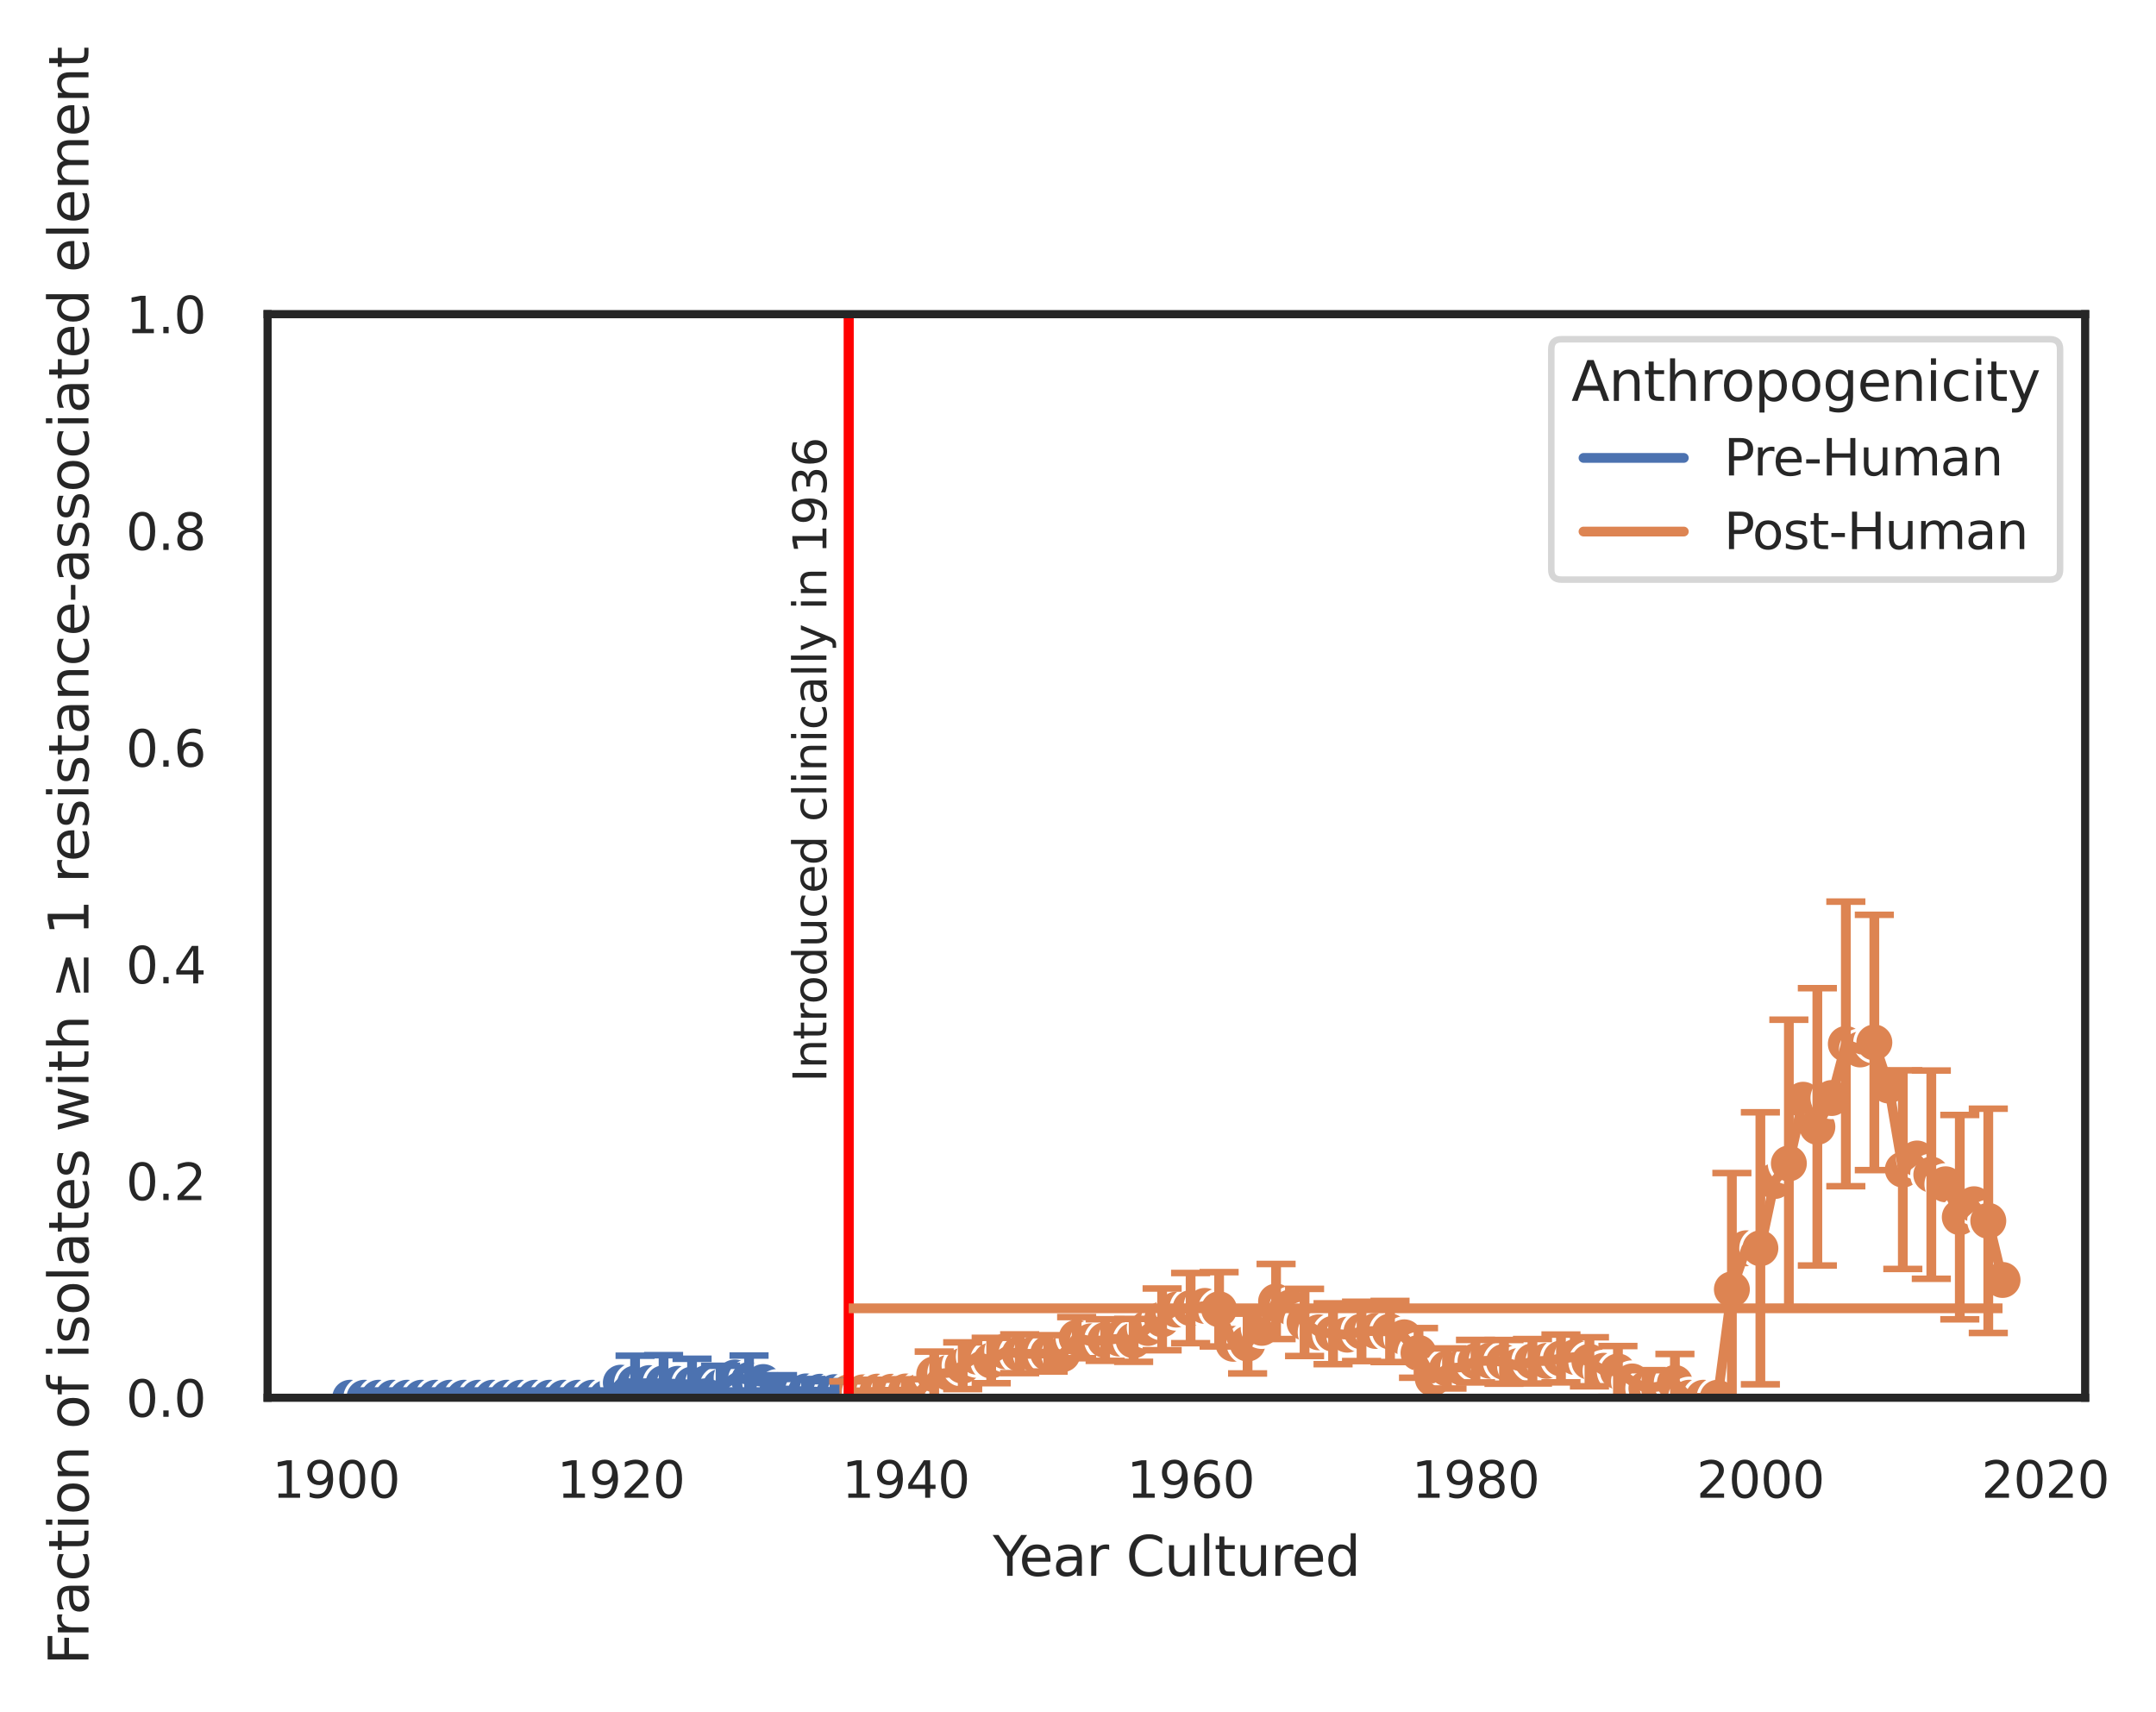 <?xml version="1.0" encoding="utf-8" standalone="no"?>
<!DOCTYPE svg PUBLIC "-//W3C//DTD SVG 1.1//EN"
  "http://www.w3.org/Graphics/SVG/1.1/DTD/svg11.dtd">
<svg xmlns:xlink="http://www.w3.org/1999/xlink" width="330.951pt" height="262.759pt" viewBox="0 0 330.951 262.759" xmlns="http://www.w3.org/2000/svg" version="1.1">
 <defs>
  <style type="text/css">*{stroke-linejoin: round; stroke-linecap: butt}</style>
 </defs>
 <g id="figure_1">
  <g id="patch_1">
   <path d="M -0 262.759 
L 330.951 262.759 
L 330.951 0 
L -0 0 
z
" style="fill: #ffffff"/>
  </g>
  <g id="axes_1">
   <g id="patch_2">
    <path d="M 41.075 214.54 
L 320.075 214.54 
L 320.075 48.22 
L 41.075 48.22 
z
" style="fill: #ffffff"/>
   </g>
   <g id="matplotlib.axis_1">
    <g id="xtick_1">
     <g id="text_1">
      <!-- 1900 -->
      <g style="fill: #262626" transform="translate(41.772 229.89)scale(0.077 -0.077)">
       <defs>
        <path id="DejaVuSans-31" d="M 794 531 
L 1825 531 
L 1825 4091 
L 703 3866 
L 703 4441 
L 1819 4666 
L 2450 4666 
L 2450 531 
L 3481 531 
L 3481 0 
L 794 0 
L 794 531 
z
" transform="scale(0.016)"/>
        <path id="DejaVuSans-39" d="M 703 97 
L 703 672 
Q 941 559 1184 500 
Q 1428 441 1663 441 
Q 2288 441 2617 861 
Q 2947 1281 2994 2138 
Q 2813 1869 2534 1725 
Q 2256 1581 1919 1581 
Q 1219 1581 811 2004 
Q 403 2428 403 3163 
Q 403 3881 828 4315 
Q 1253 4750 1959 4750 
Q 2769 4750 3195 4129 
Q 3622 3509 3622 2328 
Q 3622 1225 3098 567 
Q 2575 -91 1691 -91 
Q 1453 -91 1209 -44 
Q 966 3 703 97 
z
M 1959 2075 
Q 2384 2075 2632 2365 
Q 2881 2656 2881 3163 
Q 2881 3666 2632 3958 
Q 2384 4250 1959 4250 
Q 1534 4250 1286 3958 
Q 1038 3666 1038 3163 
Q 1038 2656 1286 2365 
Q 1534 2075 1959 2075 
z
" transform="scale(0.016)"/>
        <path id="DejaVuSans-30" d="M 2034 4250 
Q 1547 4250 1301 3770 
Q 1056 3291 1056 2328 
Q 1056 1369 1301 889 
Q 1547 409 2034 409 
Q 2525 409 2770 889 
Q 3016 1369 3016 2328 
Q 3016 3291 2770 3770 
Q 2525 4250 2034 4250 
z
M 2034 4750 
Q 2819 4750 3233 4129 
Q 3647 3509 3647 2328 
Q 3647 1150 3233 529 
Q 2819 -91 2034 -91 
Q 1250 -91 836 529 
Q 422 1150 422 2328 
Q 422 3509 836 4129 
Q 1250 4750 2034 4750 
z
" transform="scale(0.016)"/>
       </defs>
       <use xlink:href="#DejaVuSans-31"/>
       <use xlink:href="#DejaVuSans-39" x="63.623"/>
       <use xlink:href="#DejaVuSans-30" x="127.246"/>
       <use xlink:href="#DejaVuSans-30" x="190.869"/>
      </g>
     </g>
    </g>
    <g id="xtick_2">
     <g id="text_2">
      <!-- 1920 -->
      <g style="fill: #262626" transform="translate(85.502 229.89)scale(0.077 -0.077)">
       <defs>
        <path id="DejaVuSans-32" d="M 1228 531 
L 3431 531 
L 3431 0 
L 469 0 
L 469 531 
Q 828 903 1448 1529 
Q 2069 2156 2228 2338 
Q 2531 2678 2651 2914 
Q 2772 3150 2772 3378 
Q 2772 3750 2511 3984 
Q 2250 4219 1831 4219 
Q 1534 4219 1204 4116 
Q 875 4013 500 3803 
L 500 4441 
Q 881 4594 1212 4672 
Q 1544 4750 1819 4750 
Q 2544 4750 2975 4387 
Q 3406 4025 3406 3419 
Q 3406 3131 3298 2873 
Q 3191 2616 2906 2266 
Q 2828 2175 2409 1742 
Q 1991 1309 1228 531 
z
" transform="scale(0.016)"/>
       </defs>
       <use xlink:href="#DejaVuSans-31"/>
       <use xlink:href="#DejaVuSans-39" x="63.623"/>
       <use xlink:href="#DejaVuSans-32" x="127.246"/>
       <use xlink:href="#DejaVuSans-30" x="190.869"/>
      </g>
     </g>
    </g>
    <g id="xtick_3">
     <g id="text_3">
      <!-- 1940 -->
      <g style="fill: #262626" transform="translate(129.233 229.89)scale(0.077 -0.077)">
       <defs>
        <path id="DejaVuSans-34" d="M 2419 4116 
L 825 1625 
L 2419 1625 
L 2419 4116 
z
M 2253 4666 
L 3047 4666 
L 3047 1625 
L 3713 1625 
L 3713 1100 
L 3047 1100 
L 3047 0 
L 2419 0 
L 2419 1100 
L 313 1100 
L 313 1709 
L 2253 4666 
z
" transform="scale(0.016)"/>
       </defs>
       <use xlink:href="#DejaVuSans-31"/>
       <use xlink:href="#DejaVuSans-39" x="63.623"/>
       <use xlink:href="#DejaVuSans-34" x="127.246"/>
       <use xlink:href="#DejaVuSans-30" x="190.869"/>
      </g>
     </g>
    </g>
    <g id="xtick_4">
     <g id="text_4">
      <!-- 1960 -->
      <g style="fill: #262626" transform="translate(172.963 229.89)scale(0.077 -0.077)">
       <defs>
        <path id="DejaVuSans-36" d="M 2113 2584 
Q 1688 2584 1439 2293 
Q 1191 2003 1191 1497 
Q 1191 994 1439 701 
Q 1688 409 2113 409 
Q 2538 409 2786 701 
Q 3034 994 3034 1497 
Q 3034 2003 2786 2293 
Q 2538 2584 2113 2584 
z
M 3366 4563 
L 3366 3988 
Q 3128 4100 2886 4159 
Q 2644 4219 2406 4219 
Q 1781 4219 1451 3797 
Q 1122 3375 1075 2522 
Q 1259 2794 1537 2939 
Q 1816 3084 2150 3084 
Q 2853 3084 3261 2657 
Q 3669 2231 3669 1497 
Q 3669 778 3244 343 
Q 2819 -91 2113 -91 
Q 1303 -91 875 529 
Q 447 1150 447 2328 
Q 447 3434 972 4092 
Q 1497 4750 2381 4750 
Q 2619 4750 2861 4703 
Q 3103 4656 3366 4563 
z
" transform="scale(0.016)"/>
       </defs>
       <use xlink:href="#DejaVuSans-31"/>
       <use xlink:href="#DejaVuSans-39" x="63.623"/>
       <use xlink:href="#DejaVuSans-36" x="127.246"/>
       <use xlink:href="#DejaVuSans-30" x="190.869"/>
      </g>
     </g>
    </g>
    <g id="xtick_5">
     <g id="text_5">
      <!-- 1980 -->
      <g style="fill: #262626" transform="translate(216.694 229.89)scale(0.077 -0.077)">
       <defs>
        <path id="DejaVuSans-38" d="M 2034 2216 
Q 1584 2216 1326 1975 
Q 1069 1734 1069 1313 
Q 1069 891 1326 650 
Q 1584 409 2034 409 
Q 2484 409 2743 651 
Q 3003 894 3003 1313 
Q 3003 1734 2745 1975 
Q 2488 2216 2034 2216 
z
M 1403 2484 
Q 997 2584 770 2862 
Q 544 3141 544 3541 
Q 544 4100 942 4425 
Q 1341 4750 2034 4750 
Q 2731 4750 3128 4425 
Q 3525 4100 3525 3541 
Q 3525 3141 3298 2862 
Q 3072 2584 2669 2484 
Q 3125 2378 3379 2068 
Q 3634 1759 3634 1313 
Q 3634 634 3220 271 
Q 2806 -91 2034 -91 
Q 1263 -91 848 271 
Q 434 634 434 1313 
Q 434 1759 690 2068 
Q 947 2378 1403 2484 
z
M 1172 3481 
Q 1172 3119 1398 2916 
Q 1625 2713 2034 2713 
Q 2441 2713 2670 2916 
Q 2900 3119 2900 3481 
Q 2900 3844 2670 4047 
Q 2441 4250 2034 4250 
Q 1625 4250 1398 4047 
Q 1172 3844 1172 3481 
z
" transform="scale(0.016)"/>
       </defs>
       <use xlink:href="#DejaVuSans-31"/>
       <use xlink:href="#DejaVuSans-39" x="63.623"/>
       <use xlink:href="#DejaVuSans-38" x="127.246"/>
       <use xlink:href="#DejaVuSans-30" x="190.869"/>
      </g>
     </g>
    </g>
    <g id="xtick_6">
     <g id="text_6">
      <!-- 2000 -->
      <g style="fill: #262626" transform="translate(260.424 229.89)scale(0.077 -0.077)">
       <use xlink:href="#DejaVuSans-32"/>
       <use xlink:href="#DejaVuSans-30" x="63.623"/>
       <use xlink:href="#DejaVuSans-30" x="127.246"/>
       <use xlink:href="#DejaVuSans-30" x="190.869"/>
      </g>
     </g>
    </g>
    <g id="xtick_7">
     <g id="text_7">
      <!-- 2020 -->
      <g style="fill: #262626" transform="translate(304.155 229.89)scale(0.077 -0.077)">
       <use xlink:href="#DejaVuSans-32"/>
       <use xlink:href="#DejaVuSans-30" x="63.623"/>
       <use xlink:href="#DejaVuSans-32" x="127.246"/>
       <use xlink:href="#DejaVuSans-30" x="190.869"/>
      </g>
     </g>
    </g>
    <g id="text_8">
     <!-- Year Cultured -->
     <g style="fill: #262626" transform="translate(152.394 241.874)scale(0.084 -0.084)">
      <defs>
       <path id="DejaVuSans-59" d="M -13 4666 
L 666 4666 
L 1959 2747 
L 3244 4666 
L 3922 4666 
L 2272 2222 
L 2272 0 
L 1638 0 
L 1638 2222 
L -13 4666 
z
" transform="scale(0.016)"/>
       <path id="DejaVuSans-65" d="M 3597 1894 
L 3597 1613 
L 953 1613 
Q 991 1019 1311 708 
Q 1631 397 2203 397 
Q 2534 397 2845 478 
Q 3156 559 3463 722 
L 3463 178 
Q 3153 47 2828 -22 
Q 2503 -91 2169 -91 
Q 1331 -91 842 396 
Q 353 884 353 1716 
Q 353 2575 817 3079 
Q 1281 3584 2069 3584 
Q 2775 3584 3186 3129 
Q 3597 2675 3597 1894 
z
M 3022 2063 
Q 3016 2534 2758 2815 
Q 2500 3097 2075 3097 
Q 1594 3097 1305 2825 
Q 1016 2553 972 2059 
L 3022 2063 
z
" transform="scale(0.016)"/>
       <path id="DejaVuSans-61" d="M 2194 1759 
Q 1497 1759 1228 1600 
Q 959 1441 959 1056 
Q 959 750 1161 570 
Q 1363 391 1709 391 
Q 2188 391 2477 730 
Q 2766 1069 2766 1631 
L 2766 1759 
L 2194 1759 
z
M 3341 1997 
L 3341 0 
L 2766 0 
L 2766 531 
Q 2569 213 2275 61 
Q 1981 -91 1556 -91 
Q 1019 -91 701 211 
Q 384 513 384 1019 
Q 384 1609 779 1909 
Q 1175 2209 1959 2209 
L 2766 2209 
L 2766 2266 
Q 2766 2663 2505 2880 
Q 2244 3097 1772 3097 
Q 1472 3097 1187 3025 
Q 903 2953 641 2809 
L 641 3341 
Q 956 3463 1253 3523 
Q 1550 3584 1831 3584 
Q 2591 3584 2966 3190 
Q 3341 2797 3341 1997 
z
" transform="scale(0.016)"/>
       <path id="DejaVuSans-72" d="M 2631 2963 
Q 2534 3019 2420 3045 
Q 2306 3072 2169 3072 
Q 1681 3072 1420 2755 
Q 1159 2438 1159 1844 
L 1159 0 
L 581 0 
L 581 3500 
L 1159 3500 
L 1159 2956 
Q 1341 3275 1631 3429 
Q 1922 3584 2338 3584 
Q 2397 3584 2469 3576 
Q 2541 3569 2628 3553 
L 2631 2963 
z
" transform="scale(0.016)"/>
       <path id="DejaVuSans-20" transform="scale(0.016)"/>
       <path id="DejaVuSans-43" d="M 4122 4306 
L 4122 3641 
Q 3803 3938 3442 4084 
Q 3081 4231 2675 4231 
Q 1875 4231 1450 3742 
Q 1025 3253 1025 2328 
Q 1025 1406 1450 917 
Q 1875 428 2675 428 
Q 3081 428 3442 575 
Q 3803 722 4122 1019 
L 4122 359 
Q 3791 134 3420 21 
Q 3050 -91 2638 -91 
Q 1578 -91 968 557 
Q 359 1206 359 2328 
Q 359 3453 968 4101 
Q 1578 4750 2638 4750 
Q 3056 4750 3426 4639 
Q 3797 4528 4122 4306 
z
" transform="scale(0.016)"/>
       <path id="DejaVuSans-75" d="M 544 1381 
L 544 3500 
L 1119 3500 
L 1119 1403 
Q 1119 906 1312 657 
Q 1506 409 1894 409 
Q 2359 409 2629 706 
Q 2900 1003 2900 1516 
L 2900 3500 
L 3475 3500 
L 3475 0 
L 2900 0 
L 2900 538 
Q 2691 219 2414 64 
Q 2138 -91 1772 -91 
Q 1169 -91 856 284 
Q 544 659 544 1381 
z
M 1991 3584 
L 1991 3584 
z
" transform="scale(0.016)"/>
       <path id="DejaVuSans-6c" d="M 603 4863 
L 1178 4863 
L 1178 0 
L 603 0 
L 603 4863 
z
" transform="scale(0.016)"/>
       <path id="DejaVuSans-74" d="M 1172 4494 
L 1172 3500 
L 2356 3500 
L 2356 3053 
L 1172 3053 
L 1172 1153 
Q 1172 725 1289 603 
Q 1406 481 1766 481 
L 2356 481 
L 2356 0 
L 1766 0 
Q 1100 0 847 248 
Q 594 497 594 1153 
L 594 3053 
L 172 3053 
L 172 3500 
L 594 3500 
L 594 4494 
L 1172 4494 
z
" transform="scale(0.016)"/>
       <path id="DejaVuSans-64" d="M 2906 2969 
L 2906 4863 
L 3481 4863 
L 3481 0 
L 2906 0 
L 2906 525 
Q 2725 213 2448 61 
Q 2172 -91 1784 -91 
Q 1150 -91 751 415 
Q 353 922 353 1747 
Q 353 2572 751 3078 
Q 1150 3584 1784 3584 
Q 2172 3584 2448 3432 
Q 2725 3281 2906 2969 
z
M 947 1747 
Q 947 1113 1208 752 
Q 1469 391 1925 391 
Q 2381 391 2643 752 
Q 2906 1113 2906 1747 
Q 2906 2381 2643 2742 
Q 2381 3103 1925 3103 
Q 1469 3103 1208 2742 
Q 947 2381 947 1747 
z
" transform="scale(0.016)"/>
      </defs>
      <use xlink:href="#DejaVuSans-59"/>
      <use xlink:href="#DejaVuSans-65" x="47.834"/>
      <use xlink:href="#DejaVuSans-61" x="109.357"/>
      <use xlink:href="#DejaVuSans-72" x="170.637"/>
      <use xlink:href="#DejaVuSans-20" x="211.75"/>
      <use xlink:href="#DejaVuSans-43" x="243.537"/>
      <use xlink:href="#DejaVuSans-75" x="313.361"/>
      <use xlink:href="#DejaVuSans-6c" x="376.74"/>
      <use xlink:href="#DejaVuSans-74" x="404.523"/>
      <use xlink:href="#DejaVuSans-75" x="443.732"/>
      <use xlink:href="#DejaVuSans-72" x="507.111"/>
      <use xlink:href="#DejaVuSans-65" x="545.975"/>
      <use xlink:href="#DejaVuSans-64" x="607.498"/>
     </g>
    </g>
   </g>
   <g id="matplotlib.axis_2">
    <g id="ytick_1">
     <g id="text_9">
      <!-- 0.0 -->
      <g style="fill: #262626" transform="translate(19.33 217.465)scale(0.077 -0.077)">
       <defs>
        <path id="DejaVuSans-2e" d="M 684 794 
L 1344 794 
L 1344 0 
L 684 0 
L 684 794 
z
" transform="scale(0.016)"/>
       </defs>
       <use xlink:href="#DejaVuSans-30"/>
       <use xlink:href="#DejaVuSans-2e" x="63.623"/>
       <use xlink:href="#DejaVuSans-30" x="95.41"/>
      </g>
     </g>
    </g>
    <g id="ytick_2">
     <g id="text_10">
      <!-- 0.2 -->
      <g style="fill: #262626" transform="translate(19.33 184.201)scale(0.077 -0.077)">
       <use xlink:href="#DejaVuSans-30"/>
       <use xlink:href="#DejaVuSans-2e" x="63.623"/>
       <use xlink:href="#DejaVuSans-32" x="95.41"/>
      </g>
     </g>
    </g>
    <g id="ytick_3">
     <g id="text_11">
      <!-- 0.4 -->
      <g style="fill: #262626" transform="translate(19.33 150.937)scale(0.077 -0.077)">
       <use xlink:href="#DejaVuSans-30"/>
       <use xlink:href="#DejaVuSans-2e" x="63.623"/>
       <use xlink:href="#DejaVuSans-34" x="95.41"/>
      </g>
     </g>
    </g>
    <g id="ytick_4">
     <g id="text_12">
      <!-- 0.6 -->
      <g style="fill: #262626" transform="translate(19.33 117.673)scale(0.077 -0.077)">
       <use xlink:href="#DejaVuSans-30"/>
       <use xlink:href="#DejaVuSans-2e" x="63.623"/>
       <use xlink:href="#DejaVuSans-36" x="95.41"/>
      </g>
     </g>
    </g>
    <g id="ytick_5">
     <g id="text_13">
      <!-- 0.8 -->
      <g style="fill: #262626" transform="translate(19.33 84.409)scale(0.077 -0.077)">
       <use xlink:href="#DejaVuSans-30"/>
       <use xlink:href="#DejaVuSans-2e" x="63.623"/>
       <use xlink:href="#DejaVuSans-38" x="95.41"/>
      </g>
     </g>
    </g>
    <g id="ytick_6">
     <g id="text_14">
      <!-- 1.0 -->
      <g style="fill: #262626" transform="translate(19.33 51.145)scale(0.077 -0.077)">
       <use xlink:href="#DejaVuSans-31"/>
       <use xlink:href="#DejaVuSans-2e" x="63.623"/>
       <use xlink:href="#DejaVuSans-30" x="95.41"/>
      </g>
     </g>
    </g>
    <g id="text_15">
     <!-- Fraction of isolates with ≥ 1 resistance-associated element -->
     <g style="fill: #262626" transform="translate(13.583 255.559)rotate(-90)scale(0.084 -0.084)">
      <defs>
       <path id="DejaVuSans-46" d="M 628 4666 
L 3309 4666 
L 3309 4134 
L 1259 4134 
L 1259 2759 
L 3109 2759 
L 3109 2228 
L 1259 2228 
L 1259 0 
L 628 0 
L 628 4666 
z
" transform="scale(0.016)"/>
       <path id="DejaVuSans-63" d="M 3122 3366 
L 3122 2828 
Q 2878 2963 2633 3030 
Q 2388 3097 2138 3097 
Q 1578 3097 1268 2742 
Q 959 2388 959 1747 
Q 959 1106 1268 751 
Q 1578 397 2138 397 
Q 2388 397 2633 464 
Q 2878 531 3122 666 
L 3122 134 
Q 2881 22 2623 -34 
Q 2366 -91 2075 -91 
Q 1284 -91 818 406 
Q 353 903 353 1747 
Q 353 2603 823 3093 
Q 1294 3584 2113 3584 
Q 2378 3584 2631 3529 
Q 2884 3475 3122 3366 
z
" transform="scale(0.016)"/>
       <path id="DejaVuSans-69" d="M 603 3500 
L 1178 3500 
L 1178 0 
L 603 0 
L 603 3500 
z
M 603 4863 
L 1178 4863 
L 1178 4134 
L 603 4134 
L 603 4863 
z
" transform="scale(0.016)"/>
       <path id="DejaVuSans-6f" d="M 1959 3097 
Q 1497 3097 1228 2736 
Q 959 2375 959 1747 
Q 959 1119 1226 758 
Q 1494 397 1959 397 
Q 2419 397 2687 759 
Q 2956 1122 2956 1747 
Q 2956 2369 2687 2733 
Q 2419 3097 1959 3097 
z
M 1959 3584 
Q 2709 3584 3137 3096 
Q 3566 2609 3566 1747 
Q 3566 888 3137 398 
Q 2709 -91 1959 -91 
Q 1206 -91 779 398 
Q 353 888 353 1747 
Q 353 2609 779 3096 
Q 1206 3584 1959 3584 
z
" transform="scale(0.016)"/>
       <path id="DejaVuSans-6e" d="M 3513 2113 
L 3513 0 
L 2938 0 
L 2938 2094 
Q 2938 2591 2744 2837 
Q 2550 3084 2163 3084 
Q 1697 3084 1428 2787 
Q 1159 2491 1159 1978 
L 1159 0 
L 581 0 
L 581 3500 
L 1159 3500 
L 1159 2956 
Q 1366 3272 1645 3428 
Q 1925 3584 2291 3584 
Q 2894 3584 3203 3211 
Q 3513 2838 3513 2113 
z
" transform="scale(0.016)"/>
       <path id="DejaVuSans-66" d="M 2375 4863 
L 2375 4384 
L 1825 4384 
Q 1516 4384 1395 4259 
Q 1275 4134 1275 3809 
L 1275 3500 
L 2222 3500 
L 2222 3053 
L 1275 3053 
L 1275 0 
L 697 0 
L 697 3053 
L 147 3053 
L 147 3500 
L 697 3500 
L 697 3744 
Q 697 4328 969 4595 
Q 1241 4863 1831 4863 
L 2375 4863 
z
" transform="scale(0.016)"/>
       <path id="DejaVuSans-73" d="M 2834 3397 
L 2834 2853 
Q 2591 2978 2328 3040 
Q 2066 3103 1784 3103 
Q 1356 3103 1142 2972 
Q 928 2841 928 2578 
Q 928 2378 1081 2264 
Q 1234 2150 1697 2047 
L 1894 2003 
Q 2506 1872 2764 1633 
Q 3022 1394 3022 966 
Q 3022 478 2636 193 
Q 2250 -91 1575 -91 
Q 1294 -91 989 -36 
Q 684 19 347 128 
L 347 722 
Q 666 556 975 473 
Q 1284 391 1588 391 
Q 1994 391 2212 530 
Q 2431 669 2431 922 
Q 2431 1156 2273 1281 
Q 2116 1406 1581 1522 
L 1381 1569 
Q 847 1681 609 1914 
Q 372 2147 372 2553 
Q 372 3047 722 3315 
Q 1072 3584 1716 3584 
Q 2034 3584 2315 3537 
Q 2597 3491 2834 3397 
z
" transform="scale(0.016)"/>
       <path id="DejaVuSans-77" d="M 269 3500 
L 844 3500 
L 1563 769 
L 2278 3500 
L 2956 3500 
L 3675 769 
L 4391 3500 
L 4966 3500 
L 4050 0 
L 3372 0 
L 2619 2869 
L 1863 0 
L 1184 0 
L 269 3500 
z
" transform="scale(0.016)"/>
       <path id="DejaVuSans-68" d="M 3513 2113 
L 3513 0 
L 2938 0 
L 2938 2094 
Q 2938 2591 2744 2837 
Q 2550 3084 2163 3084 
Q 1697 3084 1428 2787 
Q 1159 2491 1159 1978 
L 1159 0 
L 581 0 
L 581 4863 
L 1159 4863 
L 1159 2956 
Q 1366 3272 1645 3428 
Q 1925 3584 2291 3584 
Q 2894 3584 3203 3211 
Q 3513 2838 3513 2113 
z
" transform="scale(0.016)"/>
       <path id="DejaVuSans-2265" d="M 678 3175 
L 678 3725 
L 4684 2578 
L 4684 2047 
L 678 897 
L 678 1453 
L 3681 2309 
L 678 3175 
z
M 4684 531 
L 4684 0 
L 678 0 
L 678 531 
L 4684 531 
z
" transform="scale(0.016)"/>
       <path id="DejaVuSans-2d" d="M 313 2009 
L 1997 2009 
L 1997 1497 
L 313 1497 
L 313 2009 
z
" transform="scale(0.016)"/>
       <path id="DejaVuSans-6d" d="M 3328 2828 
Q 3544 3216 3844 3400 
Q 4144 3584 4550 3584 
Q 5097 3584 5394 3201 
Q 5691 2819 5691 2113 
L 5691 0 
L 5113 0 
L 5113 2094 
Q 5113 2597 4934 2840 
Q 4756 3084 4391 3084 
Q 3944 3084 3684 2787 
Q 3425 2491 3425 1978 
L 3425 0 
L 2847 0 
L 2847 2094 
Q 2847 2600 2669 2842 
Q 2491 3084 2119 3084 
Q 1678 3084 1418 2786 
Q 1159 2488 1159 1978 
L 1159 0 
L 581 0 
L 581 3500 
L 1159 3500 
L 1159 2956 
Q 1356 3278 1631 3431 
Q 1906 3584 2284 3584 
Q 2666 3584 2933 3390 
Q 3200 3197 3328 2828 
z
" transform="scale(0.016)"/>
      </defs>
      <use xlink:href="#DejaVuSans-46"/>
      <use xlink:href="#DejaVuSans-72" x="50.27"/>
      <use xlink:href="#DejaVuSans-61" x="91.383"/>
      <use xlink:href="#DejaVuSans-63" x="152.662"/>
      <use xlink:href="#DejaVuSans-74" x="207.643"/>
      <use xlink:href="#DejaVuSans-69" x="246.852"/>
      <use xlink:href="#DejaVuSans-6f" x="274.635"/>
      <use xlink:href="#DejaVuSans-6e" x="335.816"/>
      <use xlink:href="#DejaVuSans-20" x="399.195"/>
      <use xlink:href="#DejaVuSans-6f" x="430.982"/>
      <use xlink:href="#DejaVuSans-66" x="492.164"/>
      <use xlink:href="#DejaVuSans-20" x="527.369"/>
      <use xlink:href="#DejaVuSans-69" x="559.156"/>
      <use xlink:href="#DejaVuSans-73" x="586.939"/>
      <use xlink:href="#DejaVuSans-6f" x="639.039"/>
      <use xlink:href="#DejaVuSans-6c" x="700.221"/>
      <use xlink:href="#DejaVuSans-61" x="728.004"/>
      <use xlink:href="#DejaVuSans-74" x="789.283"/>
      <use xlink:href="#DejaVuSans-65" x="828.492"/>
      <use xlink:href="#DejaVuSans-73" x="890.016"/>
      <use xlink:href="#DejaVuSans-20" x="942.115"/>
      <use xlink:href="#DejaVuSans-77" x="973.902"/>
      <use xlink:href="#DejaVuSans-69" x="1055.689"/>
      <use xlink:href="#DejaVuSans-74" x="1083.473"/>
      <use xlink:href="#DejaVuSans-68" x="1122.682"/>
      <use xlink:href="#DejaVuSans-20" x="1186.061"/>
      <use xlink:href="#DejaVuSans-2265" x="1217.848"/>
      <use xlink:href="#DejaVuSans-20" x="1301.637"/>
      <use xlink:href="#DejaVuSans-31" x="1333.424"/>
      <use xlink:href="#DejaVuSans-20" x="1397.047"/>
      <use xlink:href="#DejaVuSans-72" x="1428.834"/>
      <use xlink:href="#DejaVuSans-65" x="1467.697"/>
      <use xlink:href="#DejaVuSans-73" x="1529.221"/>
      <use xlink:href="#DejaVuSans-69" x="1581.32"/>
      <use xlink:href="#DejaVuSans-73" x="1609.104"/>
      <use xlink:href="#DejaVuSans-74" x="1661.203"/>
      <use xlink:href="#DejaVuSans-61" x="1700.412"/>
      <use xlink:href="#DejaVuSans-6e" x="1761.691"/>
      <use xlink:href="#DejaVuSans-63" x="1825.07"/>
      <use xlink:href="#DejaVuSans-65" x="1880.051"/>
      <use xlink:href="#DejaVuSans-2d" x="1941.574"/>
      <use xlink:href="#DejaVuSans-61" x="1977.658"/>
      <use xlink:href="#DejaVuSans-73" x="2038.938"/>
      <use xlink:href="#DejaVuSans-73" x="2091.037"/>
      <use xlink:href="#DejaVuSans-6f" x="2143.137"/>
      <use xlink:href="#DejaVuSans-63" x="2204.318"/>
      <use xlink:href="#DejaVuSans-69" x="2259.299"/>
      <use xlink:href="#DejaVuSans-61" x="2287.082"/>
      <use xlink:href="#DejaVuSans-74" x="2348.361"/>
      <use xlink:href="#DejaVuSans-65" x="2387.57"/>
      <use xlink:href="#DejaVuSans-64" x="2449.094"/>
      <use xlink:href="#DejaVuSans-20" x="2512.57"/>
      <use xlink:href="#DejaVuSans-65" x="2544.357"/>
      <use xlink:href="#DejaVuSans-6c" x="2605.881"/>
      <use xlink:href="#DejaVuSans-65" x="2633.664"/>
      <use xlink:href="#DejaVuSans-6d" x="2695.188"/>
      <use xlink:href="#DejaVuSans-65" x="2792.6"/>
      <use xlink:href="#DejaVuSans-6e" x="2854.123"/>
      <use xlink:href="#DejaVuSans-74" x="2917.502"/>
     </g>
    </g>
   </g>
   <g id="PathCollection_1">
    <defs>
     <path id="C0_0_c02b4b7d28" d="M 0 3 
C 0.796 3 1.559 2.684 2.121 2.121 
C 2.684 1.559 3 0.796 3 -0 
C 3 -0.796 2.684 -1.559 2.121 -2.121 
C 1.559 -2.684 0.796 -3 0 -3 
C -0.796 -3 -1.559 -2.684 -2.121 -2.121 
C -2.684 -1.559 -3 -0.796 -3 0 
C -3 0.796 -2.684 1.559 -2.121 2.121 
C -1.559 2.684 -0.796 3 0 3 
z
"/>
    </defs>
    <g clip-path="url(#p1696ae5f40)">
     <use xlink:href="#C0_0_c02b4b7d28" x="53.757" y="214.54" style="fill: #4c72b0; stroke: #ffffff; stroke-width: 0.48"/>
    </g>
    <g clip-path="url(#p1696ae5f40)">
     <use xlink:href="#C0_0_c02b4b7d28" x="55.943" y="214.54" style="fill: #4c72b0; stroke: #ffffff; stroke-width: 0.48"/>
    </g>
    <g clip-path="url(#p1696ae5f40)">
     <use xlink:href="#C0_0_c02b4b7d28" x="58.13" y="214.54" style="fill: #4c72b0; stroke: #ffffff; stroke-width: 0.48"/>
    </g>
    <g clip-path="url(#p1696ae5f40)">
     <use xlink:href="#C0_0_c02b4b7d28" x="60.316" y="214.54" style="fill: #4c72b0; stroke: #ffffff; stroke-width: 0.48"/>
    </g>
    <g clip-path="url(#p1696ae5f40)">
     <use xlink:href="#C0_0_c02b4b7d28" x="62.503" y="214.54" style="fill: #4c72b0; stroke: #ffffff; stroke-width: 0.48"/>
    </g>
    <g clip-path="url(#p1696ae5f40)">
     <use xlink:href="#C0_0_c02b4b7d28" x="64.689" y="214.54" style="fill: #4c72b0; stroke: #ffffff; stroke-width: 0.48"/>
    </g>
    <g clip-path="url(#p1696ae5f40)">
     <use xlink:href="#C0_0_c02b4b7d28" x="66.876" y="214.54" style="fill: #4c72b0; stroke: #ffffff; stroke-width: 0.48"/>
    </g>
    <g clip-path="url(#p1696ae5f40)">
     <use xlink:href="#C0_0_c02b4b7d28" x="69.062" y="214.54" style="fill: #4c72b0; stroke: #ffffff; stroke-width: 0.48"/>
    </g>
    <g clip-path="url(#p1696ae5f40)">
     <use xlink:href="#C0_0_c02b4b7d28" x="71.249" y="214.54" style="fill: #4c72b0; stroke: #ffffff; stroke-width: 0.48"/>
    </g>
    <g clip-path="url(#p1696ae5f40)">
     <use xlink:href="#C0_0_c02b4b7d28" x="73.436" y="214.54" style="fill: #4c72b0; stroke: #ffffff; stroke-width: 0.48"/>
    </g>
    <g clip-path="url(#p1696ae5f40)">
     <use xlink:href="#C0_0_c02b4b7d28" x="75.622" y="214.54" style="fill: #4c72b0; stroke: #ffffff; stroke-width: 0.48"/>
    </g>
    <g clip-path="url(#p1696ae5f40)">
     <use xlink:href="#C0_0_c02b4b7d28" x="77.809" y="214.54" style="fill: #4c72b0; stroke: #ffffff; stroke-width: 0.48"/>
    </g>
    <g clip-path="url(#p1696ae5f40)">
     <use xlink:href="#C0_0_c02b4b7d28" x="79.995" y="214.54" style="fill: #4c72b0; stroke: #ffffff; stroke-width: 0.48"/>
    </g>
    <g clip-path="url(#p1696ae5f40)">
     <use xlink:href="#C0_0_c02b4b7d28" x="82.182" y="214.54" style="fill: #4c72b0; stroke: #ffffff; stroke-width: 0.48"/>
    </g>
    <g clip-path="url(#p1696ae5f40)">
     <use xlink:href="#C0_0_c02b4b7d28" x="84.368" y="214.54" style="fill: #4c72b0; stroke: #ffffff; stroke-width: 0.48"/>
    </g>
    <g clip-path="url(#p1696ae5f40)">
     <use xlink:href="#C0_0_c02b4b7d28" x="86.555" y="214.54" style="fill: #4c72b0; stroke: #ffffff; stroke-width: 0.48"/>
    </g>
    <g clip-path="url(#p1696ae5f40)">
     <use xlink:href="#C0_0_c02b4b7d28" x="88.741" y="214.54" style="fill: #4c72b0; stroke: #ffffff; stroke-width: 0.48"/>
    </g>
    <g clip-path="url(#p1696ae5f40)">
     <use xlink:href="#C0_0_c02b4b7d28" x="90.928" y="214.54" style="fill: #4c72b0; stroke: #ffffff; stroke-width: 0.48"/>
    </g>
    <g clip-path="url(#p1696ae5f40)">
     <use xlink:href="#C0_0_c02b4b7d28" x="93.114" y="214.54" style="fill: #4c72b0; stroke: #ffffff; stroke-width: 0.48"/>
    </g>
    <g clip-path="url(#p1696ae5f40)">
     <use xlink:href="#C0_0_c02b4b7d28" x="95.301" y="212.23" style="fill: #4c72b0; stroke: #ffffff; stroke-width: 0.48"/>
    </g>
    <g clip-path="url(#p1696ae5f40)">
     <use xlink:href="#C0_0_c02b4b7d28" x="97.487" y="212.351" style="fill: #4c72b0; stroke: #ffffff; stroke-width: 0.48"/>
    </g>
    <g clip-path="url(#p1696ae5f40)">
     <use xlink:href="#C0_0_c02b4b7d28" x="99.674" y="212.292" style="fill: #4c72b0; stroke: #ffffff; stroke-width: 0.48"/>
    </g>
    <g clip-path="url(#p1696ae5f40)">
     <use xlink:href="#C0_0_c02b4b7d28" x="101.86" y="212.322" style="fill: #4c72b0; stroke: #ffffff; stroke-width: 0.48"/>
    </g>
    <g clip-path="url(#p1696ae5f40)">
     <use xlink:href="#C0_0_c02b4b7d28" x="104.047" y="212.407" style="fill: #4c72b0; stroke: #ffffff; stroke-width: 0.48"/>
    </g>
    <g clip-path="url(#p1696ae5f40)">
     <use xlink:href="#C0_0_c02b4b7d28" x="106.233" y="212.511" style="fill: #4c72b0; stroke: #ffffff; stroke-width: 0.48"/>
    </g>
    <g clip-path="url(#p1696ae5f40)">
     <use xlink:href="#C0_0_c02b4b7d28" x="108.42" y="212.292" style="fill: #4c72b0; stroke: #ffffff; stroke-width: 0.48"/>
    </g>
    <g clip-path="url(#p1696ae5f40)">
     <use xlink:href="#C0_0_c02b4b7d28" x="110.606" y="212.876" style="fill: #4c72b0; stroke: #ffffff; stroke-width: 0.48"/>
    </g>
    <g clip-path="url(#p1696ae5f40)">
     <use xlink:href="#C0_0_c02b4b7d28" x="112.793" y="211.431" style="fill: #4c72b0; stroke: #ffffff; stroke-width: 0.48"/>
    </g>
    <g clip-path="url(#p1696ae5f40)">
     <use xlink:href="#C0_0_c02b4b7d28" x="114.979" y="211.813" style="fill: #4c72b0; stroke: #ffffff; stroke-width: 0.48"/>
    </g>
    <g clip-path="url(#p1696ae5f40)">
     <use xlink:href="#C0_0_c02b4b7d28" x="117.166" y="212.129" style="fill: #4c72b0; stroke: #ffffff; stroke-width: 0.48"/>
    </g>
    <g clip-path="url(#p1696ae5f40)">
     <use xlink:href="#C0_0_c02b4b7d28" x="119.352" y="213.368" style="fill: #4c72b0; stroke: #ffffff; stroke-width: 0.48"/>
    </g>
    <g clip-path="url(#p1696ae5f40)">
     <use xlink:href="#C0_0_c02b4b7d28" x="121.539" y="213.453" style="fill: #4c72b0; stroke: #ffffff; stroke-width: 0.48"/>
    </g>
    <g clip-path="url(#p1696ae5f40)">
     <use xlink:href="#C0_0_c02b4b7d28" x="123.726" y="213.567" style="fill: #4c72b0; stroke: #ffffff; stroke-width: 0.48"/>
    </g>
    <g clip-path="url(#p1696ae5f40)">
     <use xlink:href="#C0_0_c02b4b7d28" x="125.912" y="213.621" style="fill: #4c72b0; stroke: #ffffff; stroke-width: 0.48"/>
    </g>
    <g clip-path="url(#p1696ae5f40)">
     <use xlink:href="#C0_0_c02b4b7d28" x="128.099" y="213.678" style="fill: #4c72b0; stroke: #ffffff; stroke-width: 0.48"/>
    </g>
    <g clip-path="url(#p1696ae5f40)">
     <use xlink:href="#C0_0_c02b4b7d28" x="130.285" y="213.691" style="fill: #dd8452; stroke: #ffffff; stroke-width: 0.48"/>
    </g>
    <g clip-path="url(#p1696ae5f40)">
     <use xlink:href="#C0_0_c02b4b7d28" x="132.472" y="213.708" style="fill: #dd8452; stroke: #ffffff; stroke-width: 0.48"/>
    </g>
    <g clip-path="url(#p1696ae5f40)">
     <use xlink:href="#C0_0_c02b4b7d28" x="134.658" y="213.605" style="fill: #dd8452; stroke: #ffffff; stroke-width: 0.48"/>
    </g>
    <g clip-path="url(#p1696ae5f40)">
     <use xlink:href="#C0_0_c02b4b7d28" x="136.845" y="213.621" style="fill: #dd8452; stroke: #ffffff; stroke-width: 0.48"/>
    </g>
    <g clip-path="url(#p1696ae5f40)">
     <use xlink:href="#C0_0_c02b4b7d28" x="139.031" y="213.578" style="fill: #dd8452; stroke: #ffffff; stroke-width: 0.48"/>
    </g>
    <g clip-path="url(#p1696ae5f40)">
     <use xlink:href="#C0_0_c02b4b7d28" x="141.218" y="213.561" style="fill: #dd8452; stroke: #ffffff; stroke-width: 0.48"/>
    </g>
    <g clip-path="url(#p1696ae5f40)">
     <use xlink:href="#C0_0_c02b4b7d28" x="143.404" y="210.943" style="fill: #dd8452; stroke: #ffffff; stroke-width: 0.48"/>
    </g>
    <g clip-path="url(#p1696ae5f40)">
     <use xlink:href="#C0_0_c02b4b7d28" x="145.591" y="210.707" style="fill: #dd8452; stroke: #ffffff; stroke-width: 0.48"/>
    </g>
    <g clip-path="url(#p1696ae5f40)">
     <use xlink:href="#C0_0_c02b4b7d28" x="147.777" y="209.627" style="fill: #dd8452; stroke: #ffffff; stroke-width: 0.48"/>
    </g>
    <g clip-path="url(#p1696ae5f40)">
     <use xlink:href="#C0_0_c02b4b7d28" x="149.964" y="208.24" style="fill: #dd8452; stroke: #ffffff; stroke-width: 0.48"/>
    </g>
    <g clip-path="url(#p1696ae5f40)">
     <use xlink:href="#C0_0_c02b4b7d28" x="152.15" y="208.824" style="fill: #dd8452; stroke: #ffffff; stroke-width: 0.48"/>
    </g>
    <g clip-path="url(#p1696ae5f40)">
     <use xlink:href="#C0_0_c02b4b7d28" x="154.337" y="207.422" style="fill: #dd8452; stroke: #ffffff; stroke-width: 0.48"/>
    </g>
    <g clip-path="url(#p1696ae5f40)">
     <use xlink:href="#C0_0_c02b4b7d28" x="156.523" y="207.787" style="fill: #dd8452; stroke: #ffffff; stroke-width: 0.48"/>
    </g>
    <g clip-path="url(#p1696ae5f40)">
     <use xlink:href="#C0_0_c02b4b7d28" x="158.71" y="207.806" style="fill: #dd8452; stroke: #ffffff; stroke-width: 0.48"/>
    </g>
    <g clip-path="url(#p1696ae5f40)">
     <use xlink:href="#C0_0_c02b4b7d28" x="160.896" y="207.726" style="fill: #dd8452; stroke: #ffffff; stroke-width: 0.48"/>
    </g>
    <g clip-path="url(#p1696ae5f40)">
     <use xlink:href="#C0_0_c02b4b7d28" x="163.083" y="207.862" style="fill: #dd8452; stroke: #ffffff; stroke-width: 0.48"/>
    </g>
    <g clip-path="url(#p1696ae5f40)">
     <use xlink:href="#C0_0_c02b4b7d28" x="165.269" y="205.316" style="fill: #dd8452; stroke: #ffffff; stroke-width: 0.48"/>
    </g>
    <g clip-path="url(#p1696ae5f40)">
     <use xlink:href="#C0_0_c02b4b7d28" x="167.456" y="205.88" style="fill: #dd8452; stroke: #ffffff; stroke-width: 0.48"/>
    </g>
    <g clip-path="url(#p1696ae5f40)">
     <use xlink:href="#C0_0_c02b4b7d28" x="169.642" y="205.686" style="fill: #dd8452; stroke: #ffffff; stroke-width: 0.48"/>
    </g>
    <g clip-path="url(#p1696ae5f40)">
     <use xlink:href="#C0_0_c02b4b7d28" x="171.829" y="205.462" style="fill: #dd8452; stroke: #ffffff; stroke-width: 0.48"/>
    </g>
    <g clip-path="url(#p1696ae5f40)">
     <use xlink:href="#C0_0_c02b4b7d28" x="174.015" y="205.732" style="fill: #dd8452; stroke: #ffffff; stroke-width: 0.48"/>
    </g>
    <g clip-path="url(#p1696ae5f40)">
     <use xlink:href="#C0_0_c02b4b7d28" x="176.202" y="203.832" style="fill: #dd8452; stroke: #ffffff; stroke-width: 0.48"/>
    </g>
    <g clip-path="url(#p1696ae5f40)">
     <use xlink:href="#C0_0_c02b4b7d28" x="178.389" y="202.51" style="fill: #dd8452; stroke: #ffffff; stroke-width: 0.48"/>
    </g>
    <g clip-path="url(#p1696ae5f40)">
     <use xlink:href="#C0_0_c02b4b7d28" x="180.575" y="201.008" style="fill: #dd8452; stroke: #ffffff; stroke-width: 0.48"/>
    </g>
    <g clip-path="url(#p1696ae5f40)">
     <use xlink:href="#C0_0_c02b4b7d28" x="182.762" y="200.779" style="fill: #dd8452; stroke: #ffffff; stroke-width: 0.48"/>
    </g>
    <g clip-path="url(#p1696ae5f40)">
     <use xlink:href="#C0_0_c02b4b7d28" x="184.948" y="200.445" style="fill: #dd8452; stroke: #ffffff; stroke-width: 0.48"/>
    </g>
    <g clip-path="url(#p1696ae5f40)">
     <use xlink:href="#C0_0_c02b4b7d28" x="187.135" y="200.962" style="fill: #dd8452; stroke: #ffffff; stroke-width: 0.48"/>
    </g>
    <g clip-path="url(#p1696ae5f40)">
     <use xlink:href="#C0_0_c02b4b7d28" x="189.321" y="206.258" style="fill: #dd8452; stroke: #ffffff; stroke-width: 0.48"/>
    </g>
    <g clip-path="url(#p1696ae5f40)">
     <use xlink:href="#C0_0_c02b4b7d28" x="191.508" y="206.224" style="fill: #dd8452; stroke: #ffffff; stroke-width: 0.48"/>
    </g>
    <g clip-path="url(#p1696ae5f40)">
     <use xlink:href="#C0_0_c02b4b7d28" x="193.694" y="203.809" style="fill: #dd8452; stroke: #ffffff; stroke-width: 0.48"/>
    </g>
    <g clip-path="url(#p1696ae5f40)">
     <use xlink:href="#C0_0_c02b4b7d28" x="195.881" y="199.77" style="fill: #dd8452; stroke: #ffffff; stroke-width: 0.48"/>
    </g>
    <g clip-path="url(#p1696ae5f40)">
     <use xlink:href="#C0_0_c02b4b7d28" x="198.067" y="200.68" style="fill: #dd8452; stroke: #ffffff; stroke-width: 0.48"/>
    </g>
    <g clip-path="url(#p1696ae5f40)">
     <use xlink:href="#C0_0_c02b4b7d28" x="200.254" y="202.981" style="fill: #dd8452; stroke: #ffffff; stroke-width: 0.48"/>
    </g>
    <g clip-path="url(#p1696ae5f40)">
     <use xlink:href="#C0_0_c02b4b7d28" x="202.44" y="204.498" style="fill: #dd8452; stroke: #ffffff; stroke-width: 0.48"/>
    </g>
    <g clip-path="url(#p1696ae5f40)">
     <use xlink:href="#C0_0_c02b4b7d28" x="204.627" y="204.72" style="fill: #dd8452; stroke: #ffffff; stroke-width: 0.48"/>
    </g>
    <g clip-path="url(#p1696ae5f40)">
     <use xlink:href="#C0_0_c02b4b7d28" x="206.813" y="204.857" style="fill: #dd8452; stroke: #ffffff; stroke-width: 0.48"/>
    </g>
    <g clip-path="url(#p1696ae5f40)">
     <use xlink:href="#C0_0_c02b4b7d28" x="209" y="204.357" style="fill: #dd8452; stroke: #ffffff; stroke-width: 0.48"/>
    </g>
    <g clip-path="url(#p1696ae5f40)">
     <use xlink:href="#C0_0_c02b4b7d28" x="211.186" y="204.287" style="fill: #dd8452; stroke: #ffffff; stroke-width: 0.48"/>
    </g>
    <g clip-path="url(#p1696ae5f40)">
     <use xlink:href="#C0_0_c02b4b7d28" x="213.373" y="204.369" style="fill: #dd8452; stroke: #ffffff; stroke-width: 0.48"/>
    </g>
    <g clip-path="url(#p1696ae5f40)">
     <use xlink:href="#C0_0_c02b4b7d28" x="215.559" y="205.267" style="fill: #dd8452; stroke: #ffffff; stroke-width: 0.48"/>
    </g>
    <g clip-path="url(#p1696ae5f40)">
     <use xlink:href="#C0_0_c02b4b7d28" x="217.746" y="207.657" style="fill: #dd8452; stroke: #ffffff; stroke-width: 0.48"/>
    </g>
    <g clip-path="url(#p1696ae5f40)">
     <use xlink:href="#C0_0_c02b4b7d28" x="219.932" y="211.58" style="fill: #dd8452; stroke: #ffffff; stroke-width: 0.48"/>
    </g>
    <g clip-path="url(#p1696ae5f40)">
     <use xlink:href="#C0_0_c02b4b7d28" x="222.119" y="210.044" style="fill: #dd8452; stroke: #ffffff; stroke-width: 0.48"/>
    </g>
    <g clip-path="url(#p1696ae5f40)">
     <use xlink:href="#C0_0_c02b4b7d28" x="224.305" y="209.862" style="fill: #dd8452; stroke: #ffffff; stroke-width: 0.48"/>
    </g>
    <g clip-path="url(#p1696ae5f40)">
     <use xlink:href="#C0_0_c02b4b7d28" x="226.492" y="208.928" style="fill: #dd8452; stroke: #ffffff; stroke-width: 0.48"/>
    </g>
    <g clip-path="url(#p1696ae5f40)">
     <use xlink:href="#C0_0_c02b4b7d28" x="228.678" y="208.858" style="fill: #dd8452; stroke: #ffffff; stroke-width: 0.48"/>
    </g>
    <g clip-path="url(#p1696ae5f40)">
     <use xlink:href="#C0_0_c02b4b7d28" x="230.865" y="209.032" style="fill: #dd8452; stroke: #ffffff; stroke-width: 0.48"/>
    </g>
    <g clip-path="url(#p1696ae5f40)">
     <use xlink:href="#C0_0_c02b4b7d28" x="233.052" y="209.68" style="fill: #dd8452; stroke: #ffffff; stroke-width: 0.48"/>
    </g>
    <g clip-path="url(#p1696ae5f40)">
     <use xlink:href="#C0_0_c02b4b7d28" x="235.238" y="208.94" style="fill: #dd8452; stroke: #ffffff; stroke-width: 0.48"/>
    </g>
    <g clip-path="url(#p1696ae5f40)">
     <use xlink:href="#C0_0_c02b4b7d28" x="237.425" y="208.882" style="fill: #dd8452; stroke: #ffffff; stroke-width: 0.48"/>
    </g>
    <g clip-path="url(#p1696ae5f40)">
     <use xlink:href="#C0_0_c02b4b7d28" x="239.611" y="208.513" style="fill: #dd8452; stroke: #ffffff; stroke-width: 0.48"/>
    </g>
    <g clip-path="url(#p1696ae5f40)">
     <use xlink:href="#C0_0_c02b4b7d28" x="241.798" y="208.287" style="fill: #dd8452; stroke: #ffffff; stroke-width: 0.48"/>
    </g>
    <g clip-path="url(#p1696ae5f40)">
     <use xlink:href="#C0_0_c02b4b7d28" x="243.984" y="209.019" style="fill: #dd8452; stroke: #ffffff; stroke-width: 0.48"/>
    </g>
    <g clip-path="url(#p1696ae5f40)">
     <use xlink:href="#C0_0_c02b4b7d28" x="246.171" y="210.402" style="fill: #dd8452; stroke: #ffffff; stroke-width: 0.48"/>
    </g>
    <g clip-path="url(#p1696ae5f40)">
     <use xlink:href="#C0_0_c02b4b7d28" x="248.357" y="210.508" style="fill: #dd8452; stroke: #ffffff; stroke-width: 0.48"/>
    </g>
    <g clip-path="url(#p1696ae5f40)">
     <use xlink:href="#C0_0_c02b4b7d28" x="250.544" y="212.039" style="fill: #dd8452; stroke: #ffffff; stroke-width: 0.48"/>
    </g>
    <g clip-path="url(#p1696ae5f40)">
     <use xlink:href="#C0_0_c02b4b7d28" x="252.73" y="213.106" style="fill: #dd8452; stroke: #ffffff; stroke-width: 0.48"/>
    </g>
    <g clip-path="url(#p1696ae5f40)">
     <use xlink:href="#C0_0_c02b4b7d28" x="254.917" y="212.77" style="fill: #dd8452; stroke: #ffffff; stroke-width: 0.48"/>
    </g>
    <g clip-path="url(#p1696ae5f40)">
     <use xlink:href="#C0_0_c02b4b7d28" x="257.103" y="212.261" style="fill: #dd8452; stroke: #ffffff; stroke-width: 0.48"/>
    </g>
    <g clip-path="url(#p1696ae5f40)">
     <use xlink:href="#C0_0_c02b4b7d28" x="259.29" y="214.54" style="fill: #dd8452; stroke: #ffffff; stroke-width: 0.48"/>
    </g>
    <g clip-path="url(#p1696ae5f40)">
     <use xlink:href="#C0_0_c02b4b7d28" x="261.476" y="214.54" style="fill: #dd8452; stroke: #ffffff; stroke-width: 0.48"/>
    </g>
    <g clip-path="url(#p1696ae5f40)">
     <use xlink:href="#C0_0_c02b4b7d28" x="263.663" y="214.54" style="fill: #dd8452; stroke: #ffffff; stroke-width: 0.48"/>
    </g>
    <g clip-path="url(#p1696ae5f40)">
     <use xlink:href="#C0_0_c02b4b7d28" x="265.849" y="197.908" style="fill: #dd8452; stroke: #ffffff; stroke-width: 0.48"/>
    </g>
    <g clip-path="url(#p1696ae5f40)">
     <use xlink:href="#C0_0_c02b4b7d28" x="268.036" y="191.599" style="fill: #dd8452; stroke: #ffffff; stroke-width: 0.48"/>
    </g>
    <g clip-path="url(#p1696ae5f40)">
     <use xlink:href="#C0_0_c02b4b7d28" x="270.222" y="191.599" style="fill: #dd8452; stroke: #ffffff; stroke-width: 0.48"/>
    </g>
    <g clip-path="url(#p1696ae5f40)">
     <use xlink:href="#C0_0_c02b4b7d28" x="272.409" y="181.276" style="fill: #dd8452; stroke: #ffffff; stroke-width: 0.48"/>
    </g>
    <g clip-path="url(#p1696ae5f40)">
     <use xlink:href="#C0_0_c02b4b7d28" x="274.595" y="178.578" style="fill: #dd8452; stroke: #ffffff; stroke-width: 0.48"/>
    </g>
    <g clip-path="url(#p1696ae5f40)">
     <use xlink:href="#C0_0_c02b4b7d28" x="276.782" y="168.802" style="fill: #dd8452; stroke: #ffffff; stroke-width: 0.48"/>
    </g>
    <g clip-path="url(#p1696ae5f40)">
     <use xlink:href="#C0_0_c02b4b7d28" x="278.968" y="172.96" style="fill: #dd8452; stroke: #ffffff; stroke-width: 0.48"/>
    </g>
    <g clip-path="url(#p1696ae5f40)">
     <use xlink:href="#C0_0_c02b4b7d28" x="281.155" y="168.536" style="fill: #dd8452; stroke: #ffffff; stroke-width: 0.48"/>
    </g>
    <g clip-path="url(#p1696ae5f40)">
     <use xlink:href="#C0_0_c02b4b7d28" x="283.341" y="160.231" style="fill: #dd8452; stroke: #ffffff; stroke-width: 0.48"/>
    </g>
    <g clip-path="url(#p1696ae5f40)">
     <use xlink:href="#C0_0_c02b4b7d28" x="285.528" y="161.08" style="fill: #dd8452; stroke: #ffffff; stroke-width: 0.48"/>
    </g>
    <g clip-path="url(#p1696ae5f40)">
     <use xlink:href="#C0_0_c02b4b7d28" x="287.715" y="160.008" style="fill: #dd8452; stroke: #ffffff; stroke-width: 0.48"/>
    </g>
    <g clip-path="url(#p1696ae5f40)">
     <use xlink:href="#C0_0_c02b4b7d28" x="289.901" y="166.617" style="fill: #dd8452; stroke: #ffffff; stroke-width: 0.48"/>
    </g>
    <g clip-path="url(#p1696ae5f40)">
     <use xlink:href="#C0_0_c02b4b7d28" x="292.088" y="179.525" style="fill: #dd8452; stroke: #ffffff; stroke-width: 0.48"/>
    </g>
    <g clip-path="url(#p1696ae5f40)">
     <use xlink:href="#C0_0_c02b4b7d28" x="294.274" y="177.82" style="fill: #dd8452; stroke: #ffffff; stroke-width: 0.48"/>
    </g>
    <g clip-path="url(#p1696ae5f40)">
     <use xlink:href="#C0_0_c02b4b7d28" x="296.461" y="180.297" style="fill: #dd8452; stroke: #ffffff; stroke-width: 0.48"/>
    </g>
    <g clip-path="url(#p1696ae5f40)">
     <use xlink:href="#C0_0_c02b4b7d28" x="298.647" y="181.78" style="fill: #dd8452; stroke: #ffffff; stroke-width: 0.48"/>
    </g>
    <g clip-path="url(#p1696ae5f40)">
     <use xlink:href="#C0_0_c02b4b7d28" x="300.834" y="186.82" style="fill: #dd8452; stroke: #ffffff; stroke-width: 0.48"/>
    </g>
    <g clip-path="url(#p1696ae5f40)">
     <use xlink:href="#C0_0_c02b4b7d28" x="303.02" y="184.84" style="fill: #dd8452; stroke: #ffffff; stroke-width: 0.48"/>
    </g>
    <g clip-path="url(#p1696ae5f40)">
     <use xlink:href="#C0_0_c02b4b7d28" x="305.207" y="187.385" style="fill: #dd8452; stroke: #ffffff; stroke-width: 0.48"/>
    </g>
    <g clip-path="url(#p1696ae5f40)">
     <use xlink:href="#C0_0_c02b4b7d28" x="307.393" y="196.461" style="fill: #dd8452; stroke: #ffffff; stroke-width: 0.48"/>
    </g>
   </g>
   <g id="line2d_1">
    <path d="M 53.757 214.54 
L 55.943 214.54 
L 58.13 214.54 
L 60.316 214.54 
L 62.503 214.54 
L 64.689 214.54 
L 66.876 214.54 
L 69.062 214.54 
L 71.249 214.54 
L 73.436 214.54 
L 75.622 214.54 
L 77.809 214.54 
L 79.995 214.54 
L 82.182 214.54 
L 84.368 214.54 
L 86.555 214.54 
L 88.741 214.54 
L 90.928 214.54 
L 93.114 214.54 
L 95.301 212.23 
L 97.487 212.351 
L 99.674 212.292 
L 101.86 212.322 
L 104.047 212.407 
L 106.233 212.511 
L 108.42 212.292 
L 110.606 212.876 
L 112.793 211.431 
L 114.979 211.813 
L 117.166 212.129 
L 119.352 213.368 
L 121.539 213.453 
L 123.726 213.567 
L 125.912 213.621 
L 128.099 213.678 
" clip-path="url(#p1696ae5f40)" style="fill: none; stroke: #4c72b0; stroke-width: 1.5; stroke-linecap: round"/>
   </g>
   <g id="line2d_2">
    <path d="M 130.285 213.691 
L 132.472 213.708 
L 134.658 213.605 
L 136.845 213.621 
L 139.031 213.578 
L 141.218 213.561 
L 143.404 210.943 
L 145.591 210.707 
L 147.777 209.627 
L 149.964 208.24 
L 152.15 208.824 
L 154.337 207.422 
L 156.523 207.787 
L 158.71 207.806 
L 160.896 207.726 
L 163.083 207.862 
L 165.269 205.316 
L 167.456 205.88 
L 169.642 205.686 
L 171.829 205.462 
L 174.015 205.732 
L 176.202 203.832 
L 178.389 202.51 
L 180.575 201.008 
L 182.762 200.779 
L 184.948 200.445 
L 187.135 200.962 
L 189.321 206.258 
L 191.508 206.224 
L 193.694 203.809 
L 195.881 199.77 
L 198.067 200.68 
L 200.254 202.981 
L 202.44 204.498 
L 204.627 204.72 
L 206.813 204.857 
L 209 204.357 
L 211.186 204.287 
L 213.373 204.369 
L 215.559 205.267 
L 217.746 207.657 
L 219.932 211.58 
L 222.119 210.044 
L 224.305 209.862 
L 226.492 208.928 
L 228.678 208.858 
L 230.865 209.032 
L 233.052 209.68 
L 235.238 208.94 
L 237.425 208.882 
L 239.611 208.513 
L 241.798 208.287 
L 243.984 209.019 
L 246.171 210.402 
L 248.357 210.508 
L 250.544 212.039 
L 252.73 213.106 
L 254.917 212.77 
L 257.103 212.261 
L 259.29 214.54 
L 261.476 214.54 
L 263.663 214.54 
L 265.849 197.908 
L 268.036 191.599 
L 270.222 191.599 
L 272.409 181.276 
L 274.595 178.578 
L 276.782 168.802 
L 278.968 172.96 
L 281.155 168.536 
L 283.341 160.231 
L 285.528 161.08 
L 287.715 160.008 
L 289.901 166.617 
L 292.088 179.525 
L 294.274 177.82 
L 296.461 180.297 
L 298.647 181.78 
L 300.834 186.82 
L 303.02 184.84 
L 305.207 187.385 
L 307.393 196.461 
" clip-path="url(#p1696ae5f40)" style="fill: none; stroke: #dd8452; stroke-width: 1.5; stroke-linecap: round"/>
   </g>
   <g id="line2d_3"/>
   <g id="line2d_4"/>
   <g id="LineCollection_1">
    <path d="M 53.757 214.54 
L 53.757 214.54 
" clip-path="url(#p1696ae5f40)" style="fill: none; stroke: #4c72b0; stroke-width: 1.5"/>
    <path d="M 58.13 214.54 
L 58.13 214.54 
" clip-path="url(#p1696ae5f40)" style="fill: none; stroke: #4c72b0; stroke-width: 1.5"/>
    <path d="M 62.503 214.54 
L 62.503 214.54 
" clip-path="url(#p1696ae5f40)" style="fill: none; stroke: #4c72b0; stroke-width: 1.5"/>
    <path d="M 66.876 214.54 
L 66.876 214.54 
" clip-path="url(#p1696ae5f40)" style="fill: none; stroke: #4c72b0; stroke-width: 1.5"/>
    <path d="M 71.249 214.54 
L 71.249 214.54 
" clip-path="url(#p1696ae5f40)" style="fill: none; stroke: #4c72b0; stroke-width: 1.5"/>
    <path d="M 75.622 214.54 
L 75.622 214.54 
" clip-path="url(#p1696ae5f40)" style="fill: none; stroke: #4c72b0; stroke-width: 1.5"/>
    <path d="M 79.995 214.54 
L 79.995 214.54 
" clip-path="url(#p1696ae5f40)" style="fill: none; stroke: #4c72b0; stroke-width: 1.5"/>
    <path d="M 84.368 214.54 
L 84.368 214.54 
" clip-path="url(#p1696ae5f40)" style="fill: none; stroke: #4c72b0; stroke-width: 1.5"/>
    <path d="M 88.741 214.54 
L 88.741 214.54 
" clip-path="url(#p1696ae5f40)" style="fill: none; stroke: #4c72b0; stroke-width: 1.5"/>
    <path d="M 93.114 214.54 
L 93.114 214.54 
" clip-path="url(#p1696ae5f40)" style="fill: none; stroke: #4c72b0; stroke-width: 1.5"/>
    <path d="M 97.487 216.612 
L 97.487 208.09 
" clip-path="url(#p1696ae5f40)" style="fill: none; stroke: #4c72b0; stroke-width: 1.5"/>
    <path d="M 101.86 216.639 
L 101.86 208.005 
" clip-path="url(#p1696ae5f40)" style="fill: none; stroke: #4c72b0; stroke-width: 1.5"/>
    <path d="M 106.233 216.462 
L 106.233 208.56 
" clip-path="url(#p1696ae5f40)" style="fill: none; stroke: #4c72b0; stroke-width: 1.5"/>
    <path d="M 110.606 216.12 
L 110.606 209.633 
" clip-path="url(#p1696ae5f40)" style="fill: none; stroke: #4c72b0; stroke-width: 1.5"/>
    <path d="M 114.979 215.561 
L 114.979 208.065 
" clip-path="url(#p1696ae5f40)" style="fill: none; stroke: #4c72b0; stroke-width: 1.5"/>
    <path d="M 119.352 215.656 
L 119.352 211.081 
" clip-path="url(#p1696ae5f40)" style="fill: none; stroke: #4c72b0; stroke-width: 1.5"/>
    <path d="M 123.726 215.468 
L 123.726 211.666 
" clip-path="url(#p1696ae5f40)" style="fill: none; stroke: #4c72b0; stroke-width: 1.5"/>
    <path d="M 128.099 215.362 
L 128.099 211.993 
" clip-path="url(#p1696ae5f40)" style="fill: none; stroke: #4c72b0; stroke-width: 1.5"/>
   </g>
   <g id="line2d_5">
    <defs>
     <path id="m46942695b6" d="M 3 0 
L -3 -0 
" style="stroke: #4c72b0"/>
    </defs>
    <g clip-path="url(#p1696ae5f40)">
     <use xlink:href="#m46942695b6" x="53.757" y="214.54" style="fill: #4c72b0; stroke: #4c72b0"/>
     <use xlink:href="#m46942695b6" x="58.13" y="214.54" style="fill: #4c72b0; stroke: #4c72b0"/>
     <use xlink:href="#m46942695b6" x="62.503" y="214.54" style="fill: #4c72b0; stroke: #4c72b0"/>
     <use xlink:href="#m46942695b6" x="66.876" y="214.54" style="fill: #4c72b0; stroke: #4c72b0"/>
     <use xlink:href="#m46942695b6" x="71.249" y="214.54" style="fill: #4c72b0; stroke: #4c72b0"/>
     <use xlink:href="#m46942695b6" x="75.622" y="214.54" style="fill: #4c72b0; stroke: #4c72b0"/>
     <use xlink:href="#m46942695b6" x="79.995" y="214.54" style="fill: #4c72b0; stroke: #4c72b0"/>
     <use xlink:href="#m46942695b6" x="84.368" y="214.54" style="fill: #4c72b0; stroke: #4c72b0"/>
     <use xlink:href="#m46942695b6" x="88.741" y="214.54" style="fill: #4c72b0; stroke: #4c72b0"/>
     <use xlink:href="#m46942695b6" x="93.114" y="214.54" style="fill: #4c72b0; stroke: #4c72b0"/>
     <use xlink:href="#m46942695b6" x="97.487" y="216.612" style="fill: #4c72b0; stroke: #4c72b0"/>
     <use xlink:href="#m46942695b6" x="101.86" y="216.639" style="fill: #4c72b0; stroke: #4c72b0"/>
     <use xlink:href="#m46942695b6" x="106.233" y="216.462" style="fill: #4c72b0; stroke: #4c72b0"/>
     <use xlink:href="#m46942695b6" x="110.606" y="216.12" style="fill: #4c72b0; stroke: #4c72b0"/>
     <use xlink:href="#m46942695b6" x="114.979" y="215.561" style="fill: #4c72b0; stroke: #4c72b0"/>
     <use xlink:href="#m46942695b6" x="119.352" y="215.656" style="fill: #4c72b0; stroke: #4c72b0"/>
     <use xlink:href="#m46942695b6" x="123.726" y="215.468" style="fill: #4c72b0; stroke: #4c72b0"/>
     <use xlink:href="#m46942695b6" x="128.099" y="215.362" style="fill: #4c72b0; stroke: #4c72b0"/>
    </g>
   </g>
   <g id="line2d_6">
    <g clip-path="url(#p1696ae5f40)">
     <use xlink:href="#m46942695b6" x="53.757" y="214.54" style="fill: #4c72b0; stroke: #4c72b0"/>
     <use xlink:href="#m46942695b6" x="58.13" y="214.54" style="fill: #4c72b0; stroke: #4c72b0"/>
     <use xlink:href="#m46942695b6" x="62.503" y="214.54" style="fill: #4c72b0; stroke: #4c72b0"/>
     <use xlink:href="#m46942695b6" x="66.876" y="214.54" style="fill: #4c72b0; stroke: #4c72b0"/>
     <use xlink:href="#m46942695b6" x="71.249" y="214.54" style="fill: #4c72b0; stroke: #4c72b0"/>
     <use xlink:href="#m46942695b6" x="75.622" y="214.54" style="fill: #4c72b0; stroke: #4c72b0"/>
     <use xlink:href="#m46942695b6" x="79.995" y="214.54" style="fill: #4c72b0; stroke: #4c72b0"/>
     <use xlink:href="#m46942695b6" x="84.368" y="214.54" style="fill: #4c72b0; stroke: #4c72b0"/>
     <use xlink:href="#m46942695b6" x="88.741" y="214.54" style="fill: #4c72b0; stroke: #4c72b0"/>
     <use xlink:href="#m46942695b6" x="93.114" y="214.54" style="fill: #4c72b0; stroke: #4c72b0"/>
     <use xlink:href="#m46942695b6" x="97.487" y="208.09" style="fill: #4c72b0; stroke: #4c72b0"/>
     <use xlink:href="#m46942695b6" x="101.86" y="208.005" style="fill: #4c72b0; stroke: #4c72b0"/>
     <use xlink:href="#m46942695b6" x="106.233" y="208.56" style="fill: #4c72b0; stroke: #4c72b0"/>
     <use xlink:href="#m46942695b6" x="110.606" y="209.633" style="fill: #4c72b0; stroke: #4c72b0"/>
     <use xlink:href="#m46942695b6" x="114.979" y="208.065" style="fill: #4c72b0; stroke: #4c72b0"/>
     <use xlink:href="#m46942695b6" x="119.352" y="211.081" style="fill: #4c72b0; stroke: #4c72b0"/>
     <use xlink:href="#m46942695b6" x="123.726" y="211.666" style="fill: #4c72b0; stroke: #4c72b0"/>
     <use xlink:href="#m46942695b6" x="128.099" y="211.993" style="fill: #4c72b0; stroke: #4c72b0"/>
    </g>
   </g>
   <g id="LineCollection_2">
    <path d="M 130.285 215.35 
L 130.285 212.032 
" clip-path="url(#p1696ae5f40)" style="fill: none; stroke: #dd8452; stroke-width: 1.5"/>
    <path d="M 134.658 215.431 
L 134.658 211.779 
" clip-path="url(#p1696ae5f40)" style="fill: none; stroke: #dd8452; stroke-width: 1.5"/>
    <path d="M 139.031 215.457 
L 139.031 211.699 
" clip-path="url(#p1696ae5f40)" style="fill: none; stroke: #dd8452; stroke-width: 1.5"/>
    <path d="M 143.404 214.429 
L 143.404 207.458 
" clip-path="url(#p1696ae5f40)" style="fill: none; stroke: #dd8452; stroke-width: 1.5"/>
    <path d="M 147.777 213.212 
L 147.777 206.042 
" clip-path="url(#p1696ae5f40)" style="fill: none; stroke: #dd8452; stroke-width: 1.5"/>
    <path d="M 152.15 212.305 
L 152.15 205.343 
" clip-path="url(#p1696ae5f40)" style="fill: none; stroke: #dd8452; stroke-width: 1.5"/>
    <path d="M 156.523 210.761 
L 156.523 204.813 
" clip-path="url(#p1696ae5f40)" style="fill: none; stroke: #dd8452; stroke-width: 1.5"/>
    <path d="M 160.896 210.514 
L 160.896 204.937 
" clip-path="url(#p1696ae5f40)" style="fill: none; stroke: #dd8452; stroke-width: 1.5"/>
    <path d="M 165.269 208.472 
L 165.269 202.161 
" clip-path="url(#p1696ae5f40)" style="fill: none; stroke: #dd8452; stroke-width: 1.5"/>
    <path d="M 169.642 208.877 
L 169.642 202.495 
" clip-path="url(#p1696ae5f40)" style="fill: none; stroke: #dd8452; stroke-width: 1.5"/>
    <path d="M 174.015 209.027 
L 174.015 202.438 
" clip-path="url(#p1696ae5f40)" style="fill: none; stroke: #dd8452; stroke-width: 1.5"/>
    <path d="M 178.389 207.245 
L 178.389 197.775 
" clip-path="url(#p1696ae5f40)" style="fill: none; stroke: #dd8452; stroke-width: 1.5"/>
    <path d="M 182.762 206.165 
L 182.762 195.393 
" clip-path="url(#p1696ae5f40)" style="fill: none; stroke: #dd8452; stroke-width: 1.5"/>
    <path d="M 187.135 206.665 
L 187.135 195.26 
" clip-path="url(#p1696ae5f40)" style="fill: none; stroke: #dd8452; stroke-width: 1.5"/>
    <path d="M 191.508 210.81 
L 191.508 201.637 
" clip-path="url(#p1696ae5f40)" style="fill: none; stroke: #dd8452; stroke-width: 1.5"/>
    <path d="M 195.881 205.532 
L 195.881 194.008 
" clip-path="url(#p1696ae5f40)" style="fill: none; stroke: #dd8452; stroke-width: 1.5"/>
    <path d="M 200.254 208.132 
L 200.254 197.83 
" clip-path="url(#p1696ae5f40)" style="fill: none; stroke: #dd8452; stroke-width: 1.5"/>
    <path d="M 204.627 209.387 
L 204.627 200.053 
" clip-path="url(#p1696ae5f40)" style="fill: none; stroke: #dd8452; stroke-width: 1.5"/>
    <path d="M 209 208.915 
L 209 199.799 
" clip-path="url(#p1696ae5f40)" style="fill: none; stroke: #dd8452; stroke-width: 1.5"/>
    <path d="M 213.373 209.054 
L 213.373 199.684 
" clip-path="url(#p1696ae5f40)" style="fill: none; stroke: #dd8452; stroke-width: 1.5"/>
    <path d="M 217.746 211.47 
L 217.746 203.845 
" clip-path="url(#p1696ae5f40)" style="fill: none; stroke: #dd8452; stroke-width: 1.5"/>
    <path d="M 222.119 213.117 
L 222.119 206.972 
" clip-path="url(#p1696ae5f40)" style="fill: none; stroke: #dd8452; stroke-width: 1.5"/>
    <path d="M 226.492 212.188 
L 226.492 205.667 
" clip-path="url(#p1696ae5f40)" style="fill: none; stroke: #dd8452; stroke-width: 1.5"/>
    <path d="M 230.865 212.389 
L 230.865 205.676 
" clip-path="url(#p1696ae5f40)" style="fill: none; stroke: #dd8452; stroke-width: 1.5"/>
    <path d="M 235.238 212.352 
L 235.238 205.528 
" clip-path="url(#p1696ae5f40)" style="fill: none; stroke: #dd8452; stroke-width: 1.5"/>
    <path d="M 239.611 212.18 
L 239.611 204.847 
" clip-path="url(#p1696ae5f40)" style="fill: none; stroke: #dd8452; stroke-width: 1.5"/>
    <path d="M 243.984 212.78 
L 243.984 205.257 
" clip-path="url(#p1696ae5f40)" style="fill: none; stroke: #dd8452; stroke-width: 1.5"/>
    <path d="M 248.357 214.411 
L 248.357 206.604 
" clip-path="url(#p1696ae5f40)" style="fill: none; stroke: #dd8452; stroke-width: 1.5"/>
    <path d="M 252.73 215.904 
L 252.73 210.308 
" clip-path="url(#p1696ae5f40)" style="fill: none; stroke: #dd8452; stroke-width: 1.5"/>
    <path d="M 257.103 216.696 
L 257.103 207.826 
" clip-path="url(#p1696ae5f40)" style="fill: none; stroke: #dd8452; stroke-width: 1.5"/>
    <path d="M 261.476 214.54 
L 261.476 214.54 
" clip-path="url(#p1696ae5f40)" style="fill: none; stroke: #dd8452; stroke-width: 1.5"/>
    <path d="M 265.849 215.763 
L 265.849 180.053 
" clip-path="url(#p1696ae5f40)" style="fill: none; stroke: #dd8452; stroke-width: 1.5"/>
    <path d="M 270.222 212.473 
L 270.222 170.725 
" clip-path="url(#p1696ae5f40)" style="fill: none; stroke: #dd8452; stroke-width: 1.5"/>
    <path d="M 274.595 200.64 
L 274.595 156.517 
" clip-path="url(#p1696ae5f40)" style="fill: none; stroke: #dd8452; stroke-width: 1.5"/>
    <path d="M 278.968 194.24 
L 278.968 151.679 
" clip-path="url(#p1696ae5f40)" style="fill: none; stroke: #dd8452; stroke-width: 1.5"/>
    <path d="M 283.341 182.07 
L 283.341 138.392 
" clip-path="url(#p1696ae5f40)" style="fill: none; stroke: #dd8452; stroke-width: 1.5"/>
    <path d="M 287.715 179.602 
L 287.715 140.415 
" clip-path="url(#p1696ae5f40)" style="fill: none; stroke: #dd8452; stroke-width: 1.5"/>
    <path d="M 292.088 194.769 
L 292.088 164.28 
" clip-path="url(#p1696ae5f40)" style="fill: none; stroke: #dd8452; stroke-width: 1.5"/>
    <path d="M 296.461 196.282 
L 296.461 164.313 
" clip-path="url(#p1696ae5f40)" style="fill: none; stroke: #dd8452; stroke-width: 1.5"/>
    <path d="M 300.834 202.504 
L 300.834 171.135 
" clip-path="url(#p1696ae5f40)" style="fill: none; stroke: #dd8452; stroke-width: 1.5"/>
    <path d="M 305.207 204.598 
L 305.207 170.173 
" clip-path="url(#p1696ae5f40)" style="fill: none; stroke: #dd8452; stroke-width: 1.5"/>
   </g>
   <g id="line2d_7">
    <defs>
     <path id="m7b96aaf08e" d="M 3 0 
L -3 -0 
" style="stroke: #dd8452"/>
    </defs>
    <g clip-path="url(#p1696ae5f40)">
     <use xlink:href="#m7b96aaf08e" x="130.285" y="215.35" style="fill: #dd8452; stroke: #dd8452"/>
     <use xlink:href="#m7b96aaf08e" x="134.658" y="215.431" style="fill: #dd8452; stroke: #dd8452"/>
     <use xlink:href="#m7b96aaf08e" x="139.031" y="215.457" style="fill: #dd8452; stroke: #dd8452"/>
     <use xlink:href="#m7b96aaf08e" x="143.404" y="214.429" style="fill: #dd8452; stroke: #dd8452"/>
     <use xlink:href="#m7b96aaf08e" x="147.777" y="213.212" style="fill: #dd8452; stroke: #dd8452"/>
     <use xlink:href="#m7b96aaf08e" x="152.15" y="212.305" style="fill: #dd8452; stroke: #dd8452"/>
     <use xlink:href="#m7b96aaf08e" x="156.523" y="210.761" style="fill: #dd8452; stroke: #dd8452"/>
     <use xlink:href="#m7b96aaf08e" x="160.896" y="210.514" style="fill: #dd8452; stroke: #dd8452"/>
     <use xlink:href="#m7b96aaf08e" x="165.269" y="208.472" style="fill: #dd8452; stroke: #dd8452"/>
     <use xlink:href="#m7b96aaf08e" x="169.642" y="208.877" style="fill: #dd8452; stroke: #dd8452"/>
     <use xlink:href="#m7b96aaf08e" x="174.015" y="209.027" style="fill: #dd8452; stroke: #dd8452"/>
     <use xlink:href="#m7b96aaf08e" x="178.389" y="207.245" style="fill: #dd8452; stroke: #dd8452"/>
     <use xlink:href="#m7b96aaf08e" x="182.762" y="206.165" style="fill: #dd8452; stroke: #dd8452"/>
     <use xlink:href="#m7b96aaf08e" x="187.135" y="206.665" style="fill: #dd8452; stroke: #dd8452"/>
     <use xlink:href="#m7b96aaf08e" x="191.508" y="210.81" style="fill: #dd8452; stroke: #dd8452"/>
     <use xlink:href="#m7b96aaf08e" x="195.881" y="205.532" style="fill: #dd8452; stroke: #dd8452"/>
     <use xlink:href="#m7b96aaf08e" x="200.254" y="208.132" style="fill: #dd8452; stroke: #dd8452"/>
     <use xlink:href="#m7b96aaf08e" x="204.627" y="209.387" style="fill: #dd8452; stroke: #dd8452"/>
     <use xlink:href="#m7b96aaf08e" x="209" y="208.915" style="fill: #dd8452; stroke: #dd8452"/>
     <use xlink:href="#m7b96aaf08e" x="213.373" y="209.054" style="fill: #dd8452; stroke: #dd8452"/>
     <use xlink:href="#m7b96aaf08e" x="217.746" y="211.47" style="fill: #dd8452; stroke: #dd8452"/>
     <use xlink:href="#m7b96aaf08e" x="222.119" y="213.117" style="fill: #dd8452; stroke: #dd8452"/>
     <use xlink:href="#m7b96aaf08e" x="226.492" y="212.188" style="fill: #dd8452; stroke: #dd8452"/>
     <use xlink:href="#m7b96aaf08e" x="230.865" y="212.389" style="fill: #dd8452; stroke: #dd8452"/>
     <use xlink:href="#m7b96aaf08e" x="235.238" y="212.352" style="fill: #dd8452; stroke: #dd8452"/>
     <use xlink:href="#m7b96aaf08e" x="239.611" y="212.18" style="fill: #dd8452; stroke: #dd8452"/>
     <use xlink:href="#m7b96aaf08e" x="243.984" y="212.78" style="fill: #dd8452; stroke: #dd8452"/>
     <use xlink:href="#m7b96aaf08e" x="248.357" y="214.411" style="fill: #dd8452; stroke: #dd8452"/>
     <use xlink:href="#m7b96aaf08e" x="252.73" y="215.904" style="fill: #dd8452; stroke: #dd8452"/>
     <use xlink:href="#m7b96aaf08e" x="257.103" y="216.696" style="fill: #dd8452; stroke: #dd8452"/>
     <use xlink:href="#m7b96aaf08e" x="261.476" y="214.54" style="fill: #dd8452; stroke: #dd8452"/>
     <use xlink:href="#m7b96aaf08e" x="265.849" y="215.763" style="fill: #dd8452; stroke: #dd8452"/>
     <use xlink:href="#m7b96aaf08e" x="270.222" y="212.473" style="fill: #dd8452; stroke: #dd8452"/>
     <use xlink:href="#m7b96aaf08e" x="274.595" y="200.64" style="fill: #dd8452; stroke: #dd8452"/>
     <use xlink:href="#m7b96aaf08e" x="278.968" y="194.24" style="fill: #dd8452; stroke: #dd8452"/>
     <use xlink:href="#m7b96aaf08e" x="283.341" y="182.07" style="fill: #dd8452; stroke: #dd8452"/>
     <use xlink:href="#m7b96aaf08e" x="287.715" y="179.602" style="fill: #dd8452; stroke: #dd8452"/>
     <use xlink:href="#m7b96aaf08e" x="292.088" y="194.769" style="fill: #dd8452; stroke: #dd8452"/>
     <use xlink:href="#m7b96aaf08e" x="296.461" y="196.282" style="fill: #dd8452; stroke: #dd8452"/>
     <use xlink:href="#m7b96aaf08e" x="300.834" y="202.504" style="fill: #dd8452; stroke: #dd8452"/>
     <use xlink:href="#m7b96aaf08e" x="305.207" y="204.598" style="fill: #dd8452; stroke: #dd8452"/>
    </g>
   </g>
   <g id="line2d_8">
    <g clip-path="url(#p1696ae5f40)">
     <use xlink:href="#m7b96aaf08e" x="130.285" y="212.032" style="fill: #dd8452; stroke: #dd8452"/>
     <use xlink:href="#m7b96aaf08e" x="134.658" y="211.779" style="fill: #dd8452; stroke: #dd8452"/>
     <use xlink:href="#m7b96aaf08e" x="139.031" y="211.699" style="fill: #dd8452; stroke: #dd8452"/>
     <use xlink:href="#m7b96aaf08e" x="143.404" y="207.458" style="fill: #dd8452; stroke: #dd8452"/>
     <use xlink:href="#m7b96aaf08e" x="147.777" y="206.042" style="fill: #dd8452; stroke: #dd8452"/>
     <use xlink:href="#m7b96aaf08e" x="152.15" y="205.343" style="fill: #dd8452; stroke: #dd8452"/>
     <use xlink:href="#m7b96aaf08e" x="156.523" y="204.813" style="fill: #dd8452; stroke: #dd8452"/>
     <use xlink:href="#m7b96aaf08e" x="160.896" y="204.937" style="fill: #dd8452; stroke: #dd8452"/>
     <use xlink:href="#m7b96aaf08e" x="165.269" y="202.161" style="fill: #dd8452; stroke: #dd8452"/>
     <use xlink:href="#m7b96aaf08e" x="169.642" y="202.495" style="fill: #dd8452; stroke: #dd8452"/>
     <use xlink:href="#m7b96aaf08e" x="174.015" y="202.438" style="fill: #dd8452; stroke: #dd8452"/>
     <use xlink:href="#m7b96aaf08e" x="178.389" y="197.775" style="fill: #dd8452; stroke: #dd8452"/>
     <use xlink:href="#m7b96aaf08e" x="182.762" y="195.393" style="fill: #dd8452; stroke: #dd8452"/>
     <use xlink:href="#m7b96aaf08e" x="187.135" y="195.26" style="fill: #dd8452; stroke: #dd8452"/>
     <use xlink:href="#m7b96aaf08e" x="191.508" y="201.637" style="fill: #dd8452; stroke: #dd8452"/>
     <use xlink:href="#m7b96aaf08e" x="195.881" y="194.008" style="fill: #dd8452; stroke: #dd8452"/>
     <use xlink:href="#m7b96aaf08e" x="200.254" y="197.83" style="fill: #dd8452; stroke: #dd8452"/>
     <use xlink:href="#m7b96aaf08e" x="204.627" y="200.053" style="fill: #dd8452; stroke: #dd8452"/>
     <use xlink:href="#m7b96aaf08e" x="209" y="199.799" style="fill: #dd8452; stroke: #dd8452"/>
     <use xlink:href="#m7b96aaf08e" x="213.373" y="199.684" style="fill: #dd8452; stroke: #dd8452"/>
     <use xlink:href="#m7b96aaf08e" x="217.746" y="203.845" style="fill: #dd8452; stroke: #dd8452"/>
     <use xlink:href="#m7b96aaf08e" x="222.119" y="206.972" style="fill: #dd8452; stroke: #dd8452"/>
     <use xlink:href="#m7b96aaf08e" x="226.492" y="205.667" style="fill: #dd8452; stroke: #dd8452"/>
     <use xlink:href="#m7b96aaf08e" x="230.865" y="205.676" style="fill: #dd8452; stroke: #dd8452"/>
     <use xlink:href="#m7b96aaf08e" x="235.238" y="205.528" style="fill: #dd8452; stroke: #dd8452"/>
     <use xlink:href="#m7b96aaf08e" x="239.611" y="204.847" style="fill: #dd8452; stroke: #dd8452"/>
     <use xlink:href="#m7b96aaf08e" x="243.984" y="205.257" style="fill: #dd8452; stroke: #dd8452"/>
     <use xlink:href="#m7b96aaf08e" x="248.357" y="206.604" style="fill: #dd8452; stroke: #dd8452"/>
     <use xlink:href="#m7b96aaf08e" x="252.73" y="210.308" style="fill: #dd8452; stroke: #dd8452"/>
     <use xlink:href="#m7b96aaf08e" x="257.103" y="207.826" style="fill: #dd8452; stroke: #dd8452"/>
     <use xlink:href="#m7b96aaf08e" x="261.476" y="214.54" style="fill: #dd8452; stroke: #dd8452"/>
     <use xlink:href="#m7b96aaf08e" x="265.849" y="180.053" style="fill: #dd8452; stroke: #dd8452"/>
     <use xlink:href="#m7b96aaf08e" x="270.222" y="170.725" style="fill: #dd8452; stroke: #dd8452"/>
     <use xlink:href="#m7b96aaf08e" x="274.595" y="156.517" style="fill: #dd8452; stroke: #dd8452"/>
     <use xlink:href="#m7b96aaf08e" x="278.968" y="151.679" style="fill: #dd8452; stroke: #dd8452"/>
     <use xlink:href="#m7b96aaf08e" x="283.341" y="138.392" style="fill: #dd8452; stroke: #dd8452"/>
     <use xlink:href="#m7b96aaf08e" x="287.715" y="140.415" style="fill: #dd8452; stroke: #dd8452"/>
     <use xlink:href="#m7b96aaf08e" x="292.088" y="164.28" style="fill: #dd8452; stroke: #dd8452"/>
     <use xlink:href="#m7b96aaf08e" x="296.461" y="164.313" style="fill: #dd8452; stroke: #dd8452"/>
     <use xlink:href="#m7b96aaf08e" x="300.834" y="171.135" style="fill: #dd8452; stroke: #dd8452"/>
     <use xlink:href="#m7b96aaf08e" x="305.207" y="170.173" style="fill: #dd8452; stroke: #dd8452"/>
    </g>
   </g>
   <g id="line2d_9">
    <path d="M 130.285 214.54 
L 130.285 48.22 
" clip-path="url(#p1696ae5f40)" style="fill: none; stroke: #ff0000; stroke-width: 1.5; stroke-linecap: round"/>
   </g>
   <g id="line2d_10">
    <path d="M 130.285 214.54 
L 130.285 48.22 
" clip-path="url(#p1696ae5f40)" style="fill: none; stroke: #ff0000; stroke-width: 1.5; stroke-linecap: round"/>
   </g>
   <g id="LineCollection_3">
    <path d="M 53.757 213.674 
L 128.099 213.674 
" clip-path="url(#p1696ae5f40)" style="fill: none; stroke: #4c72b0; stroke-width: 1.5"/>
   </g>
   <g id="LineCollection_4">
    <path d="M 130.285 200.811 
L 307.393 200.811 
" clip-path="url(#p1696ae5f40)" style="fill: none; stroke: #dd8452; stroke-width: 1.5"/>
   </g>
   <g id="patch_3">
    <path d="M 41.075 214.54 
L 41.075 48.22 
" style="fill: none; stroke: #262626; stroke-width: 1.25; stroke-linejoin: miter; stroke-linecap: square"/>
   </g>
   <g id="patch_4">
    <path d="M 320.075 214.54 
L 320.075 48.22 
" style="fill: none; stroke: #262626; stroke-width: 1.25; stroke-linejoin: miter; stroke-linecap: square"/>
   </g>
   <g id="patch_5">
    <path d="M 41.075 214.54 
L 320.075 214.54 
" style="fill: none; stroke: #262626; stroke-width: 1.25; stroke-linejoin: miter; stroke-linecap: square"/>
   </g>
   <g id="patch_6">
    <path d="M 41.075 48.22 
L 320.075 48.22 
" style="fill: none; stroke: #262626; stroke-width: 1.25; stroke-linejoin: miter; stroke-linecap: square"/>
   </g>
   <g id="text_16">
    <!-- Introduced clinically in 1936 -->
    <g style="fill: #262626" transform="translate(126.856 166.099)rotate(-90)scale(0.07 -0.07)">
     <defs>
      <path id="DejaVuSans-49" d="M 628 4666 
L 1259 4666 
L 1259 0 
L 628 0 
L 628 4666 
z
" transform="scale(0.016)"/>
      <path id="DejaVuSans-79" d="M 2059 -325 
Q 1816 -950 1584 -1140 
Q 1353 -1331 966 -1331 
L 506 -1331 
L 506 -850 
L 844 -850 
Q 1081 -850 1212 -737 
Q 1344 -625 1503 -206 
L 1606 56 
L 191 3500 
L 800 3500 
L 1894 763 
L 2988 3500 
L 3597 3500 
L 2059 -325 
z
" transform="scale(0.016)"/>
      <path id="DejaVuSans-33" d="M 2597 2516 
Q 3050 2419 3304 2112 
Q 3559 1806 3559 1356 
Q 3559 666 3084 287 
Q 2609 -91 1734 -91 
Q 1441 -91 1130 -33 
Q 819 25 488 141 
L 488 750 
Q 750 597 1062 519 
Q 1375 441 1716 441 
Q 2309 441 2620 675 
Q 2931 909 2931 1356 
Q 2931 1769 2642 2001 
Q 2353 2234 1838 2234 
L 1294 2234 
L 1294 2753 
L 1863 2753 
Q 2328 2753 2575 2939 
Q 2822 3125 2822 3475 
Q 2822 3834 2567 4026 
Q 2313 4219 1838 4219 
Q 1578 4219 1281 4162 
Q 984 4106 628 3988 
L 628 4550 
Q 988 4650 1302 4700 
Q 1616 4750 1894 4750 
Q 2613 4750 3031 4423 
Q 3450 4097 3450 3541 
Q 3450 3153 3228 2886 
Q 3006 2619 2597 2516 
z
" transform="scale(0.016)"/>
     </defs>
     <use xlink:href="#DejaVuSans-49"/>
     <use xlink:href="#DejaVuSans-6e" x="29.492"/>
     <use xlink:href="#DejaVuSans-74" x="92.871"/>
     <use xlink:href="#DejaVuSans-72" x="132.08"/>
     <use xlink:href="#DejaVuSans-6f" x="170.943"/>
     <use xlink:href="#DejaVuSans-64" x="232.125"/>
     <use xlink:href="#DejaVuSans-75" x="295.602"/>
     <use xlink:href="#DejaVuSans-63" x="358.98"/>
     <use xlink:href="#DejaVuSans-65" x="413.961"/>
     <use xlink:href="#DejaVuSans-64" x="475.484"/>
     <use xlink:href="#DejaVuSans-20" x="538.961"/>
     <use xlink:href="#DejaVuSans-63" x="570.748"/>
     <use xlink:href="#DejaVuSans-6c" x="625.729"/>
     <use xlink:href="#DejaVuSans-69" x="653.512"/>
     <use xlink:href="#DejaVuSans-6e" x="681.295"/>
     <use xlink:href="#DejaVuSans-69" x="744.674"/>
     <use xlink:href="#DejaVuSans-63" x="772.457"/>
     <use xlink:href="#DejaVuSans-61" x="827.438"/>
     <use xlink:href="#DejaVuSans-6c" x="888.717"/>
     <use xlink:href="#DejaVuSans-6c" x="916.5"/>
     <use xlink:href="#DejaVuSans-79" x="944.283"/>
     <use xlink:href="#DejaVuSans-20" x="1003.463"/>
     <use xlink:href="#DejaVuSans-69" x="1035.25"/>
     <use xlink:href="#DejaVuSans-6e" x="1063.033"/>
     <use xlink:href="#DejaVuSans-20" x="1126.412"/>
     <use xlink:href="#DejaVuSans-31" x="1158.199"/>
     <use xlink:href="#DejaVuSans-39" x="1221.822"/>
     <use xlink:href="#DejaVuSans-33" x="1285.445"/>
     <use xlink:href="#DejaVuSans-36" x="1349.068"/>
    </g>
   </g>
   <g id="legend_1">
    <g id="patch_7">
     <path d="M 239.667 88.963 
L 314.685 88.963 
Q 316.225 88.963 316.225 87.424 
L 316.225 53.61 
Q 316.225 52.07 314.685 52.07 
L 239.667 52.07 
Q 238.127 52.07 238.127 53.61 
L 238.127 87.424 
Q 238.127 88.963 239.667 88.963 
z
" style="fill: #ffffff; opacity: 0.8; stroke: #cccccc; stroke-linejoin: miter"/>
    </g>
    <g id="text_17">
     <!-- Anthropogenicity -->
     <g style="fill: #262626" transform="translate(241.207 61.532)scale(0.084 -0.084)">
      <defs>
       <path id="DejaVuSans-41" d="M 2188 4044 
L 1331 1722 
L 3047 1722 
L 2188 4044 
z
M 1831 4666 
L 2547 4666 
L 4325 0 
L 3669 0 
L 3244 1197 
L 1141 1197 
L 716 0 
L 50 0 
L 1831 4666 
z
" transform="scale(0.016)"/>
       <path id="DejaVuSans-70" d="M 1159 525 
L 1159 -1331 
L 581 -1331 
L 581 3500 
L 1159 3500 
L 1159 2969 
Q 1341 3281 1617 3432 
Q 1894 3584 2278 3584 
Q 2916 3584 3314 3078 
Q 3713 2572 3713 1747 
Q 3713 922 3314 415 
Q 2916 -91 2278 -91 
Q 1894 -91 1617 61 
Q 1341 213 1159 525 
z
M 3116 1747 
Q 3116 2381 2855 2742 
Q 2594 3103 2138 3103 
Q 1681 3103 1420 2742 
Q 1159 2381 1159 1747 
Q 1159 1113 1420 752 
Q 1681 391 2138 391 
Q 2594 391 2855 752 
Q 3116 1113 3116 1747 
z
" transform="scale(0.016)"/>
       <path id="DejaVuSans-67" d="M 2906 1791 
Q 2906 2416 2648 2759 
Q 2391 3103 1925 3103 
Q 1463 3103 1205 2759 
Q 947 2416 947 1791 
Q 947 1169 1205 825 
Q 1463 481 1925 481 
Q 2391 481 2648 825 
Q 2906 1169 2906 1791 
z
M 3481 434 
Q 3481 -459 3084 -895 
Q 2688 -1331 1869 -1331 
Q 1566 -1331 1297 -1286 
Q 1028 -1241 775 -1147 
L 775 -588 
Q 1028 -725 1275 -790 
Q 1522 -856 1778 -856 
Q 2344 -856 2625 -561 
Q 2906 -266 2906 331 
L 2906 616 
Q 2728 306 2450 153 
Q 2172 0 1784 0 
Q 1141 0 747 490 
Q 353 981 353 1791 
Q 353 2603 747 3093 
Q 1141 3584 1784 3584 
Q 2172 3584 2450 3431 
Q 2728 3278 2906 2969 
L 2906 3500 
L 3481 3500 
L 3481 434 
z
" transform="scale(0.016)"/>
      </defs>
      <use xlink:href="#DejaVuSans-41"/>
      <use xlink:href="#DejaVuSans-6e" x="68.408"/>
      <use xlink:href="#DejaVuSans-74" x="131.787"/>
      <use xlink:href="#DejaVuSans-68" x="170.996"/>
      <use xlink:href="#DejaVuSans-72" x="234.375"/>
      <use xlink:href="#DejaVuSans-6f" x="273.238"/>
      <use xlink:href="#DejaVuSans-70" x="334.42"/>
      <use xlink:href="#DejaVuSans-6f" x="397.896"/>
      <use xlink:href="#DejaVuSans-67" x="459.078"/>
      <use xlink:href="#DejaVuSans-65" x="522.555"/>
      <use xlink:href="#DejaVuSans-6e" x="584.078"/>
      <use xlink:href="#DejaVuSans-69" x="647.457"/>
      <use xlink:href="#DejaVuSans-63" x="675.24"/>
      <use xlink:href="#DejaVuSans-69" x="730.221"/>
      <use xlink:href="#DejaVuSans-74" x="758.004"/>
      <use xlink:href="#DejaVuSans-79" x="797.213"/>
     </g>
    </g>
    <g id="line2d_11">
     <path d="M 243.07 70.285 
L 250.77 70.285 
L 258.47 70.285 
" style="fill: none; stroke: #4c72b0; stroke-width: 1.5; stroke-linecap: round"/>
    </g>
    <g id="text_18">
     <!-- Pre-Human -->
     <g style="fill: #262626" transform="translate(264.63 72.98)scale(0.077 -0.077)">
      <defs>
       <path id="DejaVuSans-50" d="M 1259 4147 
L 1259 2394 
L 2053 2394 
Q 2494 2394 2734 2622 
Q 2975 2850 2975 3272 
Q 2975 3691 2734 3919 
Q 2494 4147 2053 4147 
L 1259 4147 
z
M 628 4666 
L 2053 4666 
Q 2838 4666 3239 4311 
Q 3641 3956 3641 3272 
Q 3641 2581 3239 2228 
Q 2838 1875 2053 1875 
L 1259 1875 
L 1259 0 
L 628 0 
L 628 4666 
z
" transform="scale(0.016)"/>
       <path id="DejaVuSans-48" d="M 628 4666 
L 1259 4666 
L 1259 2753 
L 3553 2753 
L 3553 4666 
L 4184 4666 
L 4184 0 
L 3553 0 
L 3553 2222 
L 1259 2222 
L 1259 0 
L 628 0 
L 628 4666 
z
" transform="scale(0.016)"/>
      </defs>
      <use xlink:href="#DejaVuSans-50"/>
      <use xlink:href="#DejaVuSans-72" x="58.553"/>
      <use xlink:href="#DejaVuSans-65" x="97.416"/>
      <use xlink:href="#DejaVuSans-2d" x="158.939"/>
      <use xlink:href="#DejaVuSans-48" x="195.023"/>
      <use xlink:href="#DejaVuSans-75" x="270.219"/>
      <use xlink:href="#DejaVuSans-6d" x="333.598"/>
      <use xlink:href="#DejaVuSans-61" x="431.01"/>
      <use xlink:href="#DejaVuSans-6e" x="492.289"/>
     </g>
    </g>
    <g id="line2d_12">
     <path d="M 243.07 81.587 
L 250.77 81.587 
L 258.47 81.587 
" style="fill: none; stroke: #dd8452; stroke-width: 1.5; stroke-linecap: round"/>
    </g>
    <g id="text_19">
     <!-- Post-Human -->
     <g style="fill: #262626" transform="translate(264.63 84.282)scale(0.077 -0.077)">
      <use xlink:href="#DejaVuSans-50"/>
      <use xlink:href="#DejaVuSans-6f" x="56.678"/>
      <use xlink:href="#DejaVuSans-73" x="117.859"/>
      <use xlink:href="#DejaVuSans-74" x="169.959"/>
      <use xlink:href="#DejaVuSans-2d" x="209.168"/>
      <use xlink:href="#DejaVuSans-48" x="245.252"/>
      <use xlink:href="#DejaVuSans-75" x="320.447"/>
      <use xlink:href="#DejaVuSans-6d" x="383.826"/>
      <use xlink:href="#DejaVuSans-61" x="481.238"/>
      <use xlink:href="#DejaVuSans-6e" x="542.518"/>
     </g>
    </g>
   </g>
  </g>
 </g>
 <defs>
  <clipPath id="p1696ae5f40">
   <rect x="41.075" y="48.22" width="279" height="166.32"/>
  </clipPath>
 </defs>
</svg>
